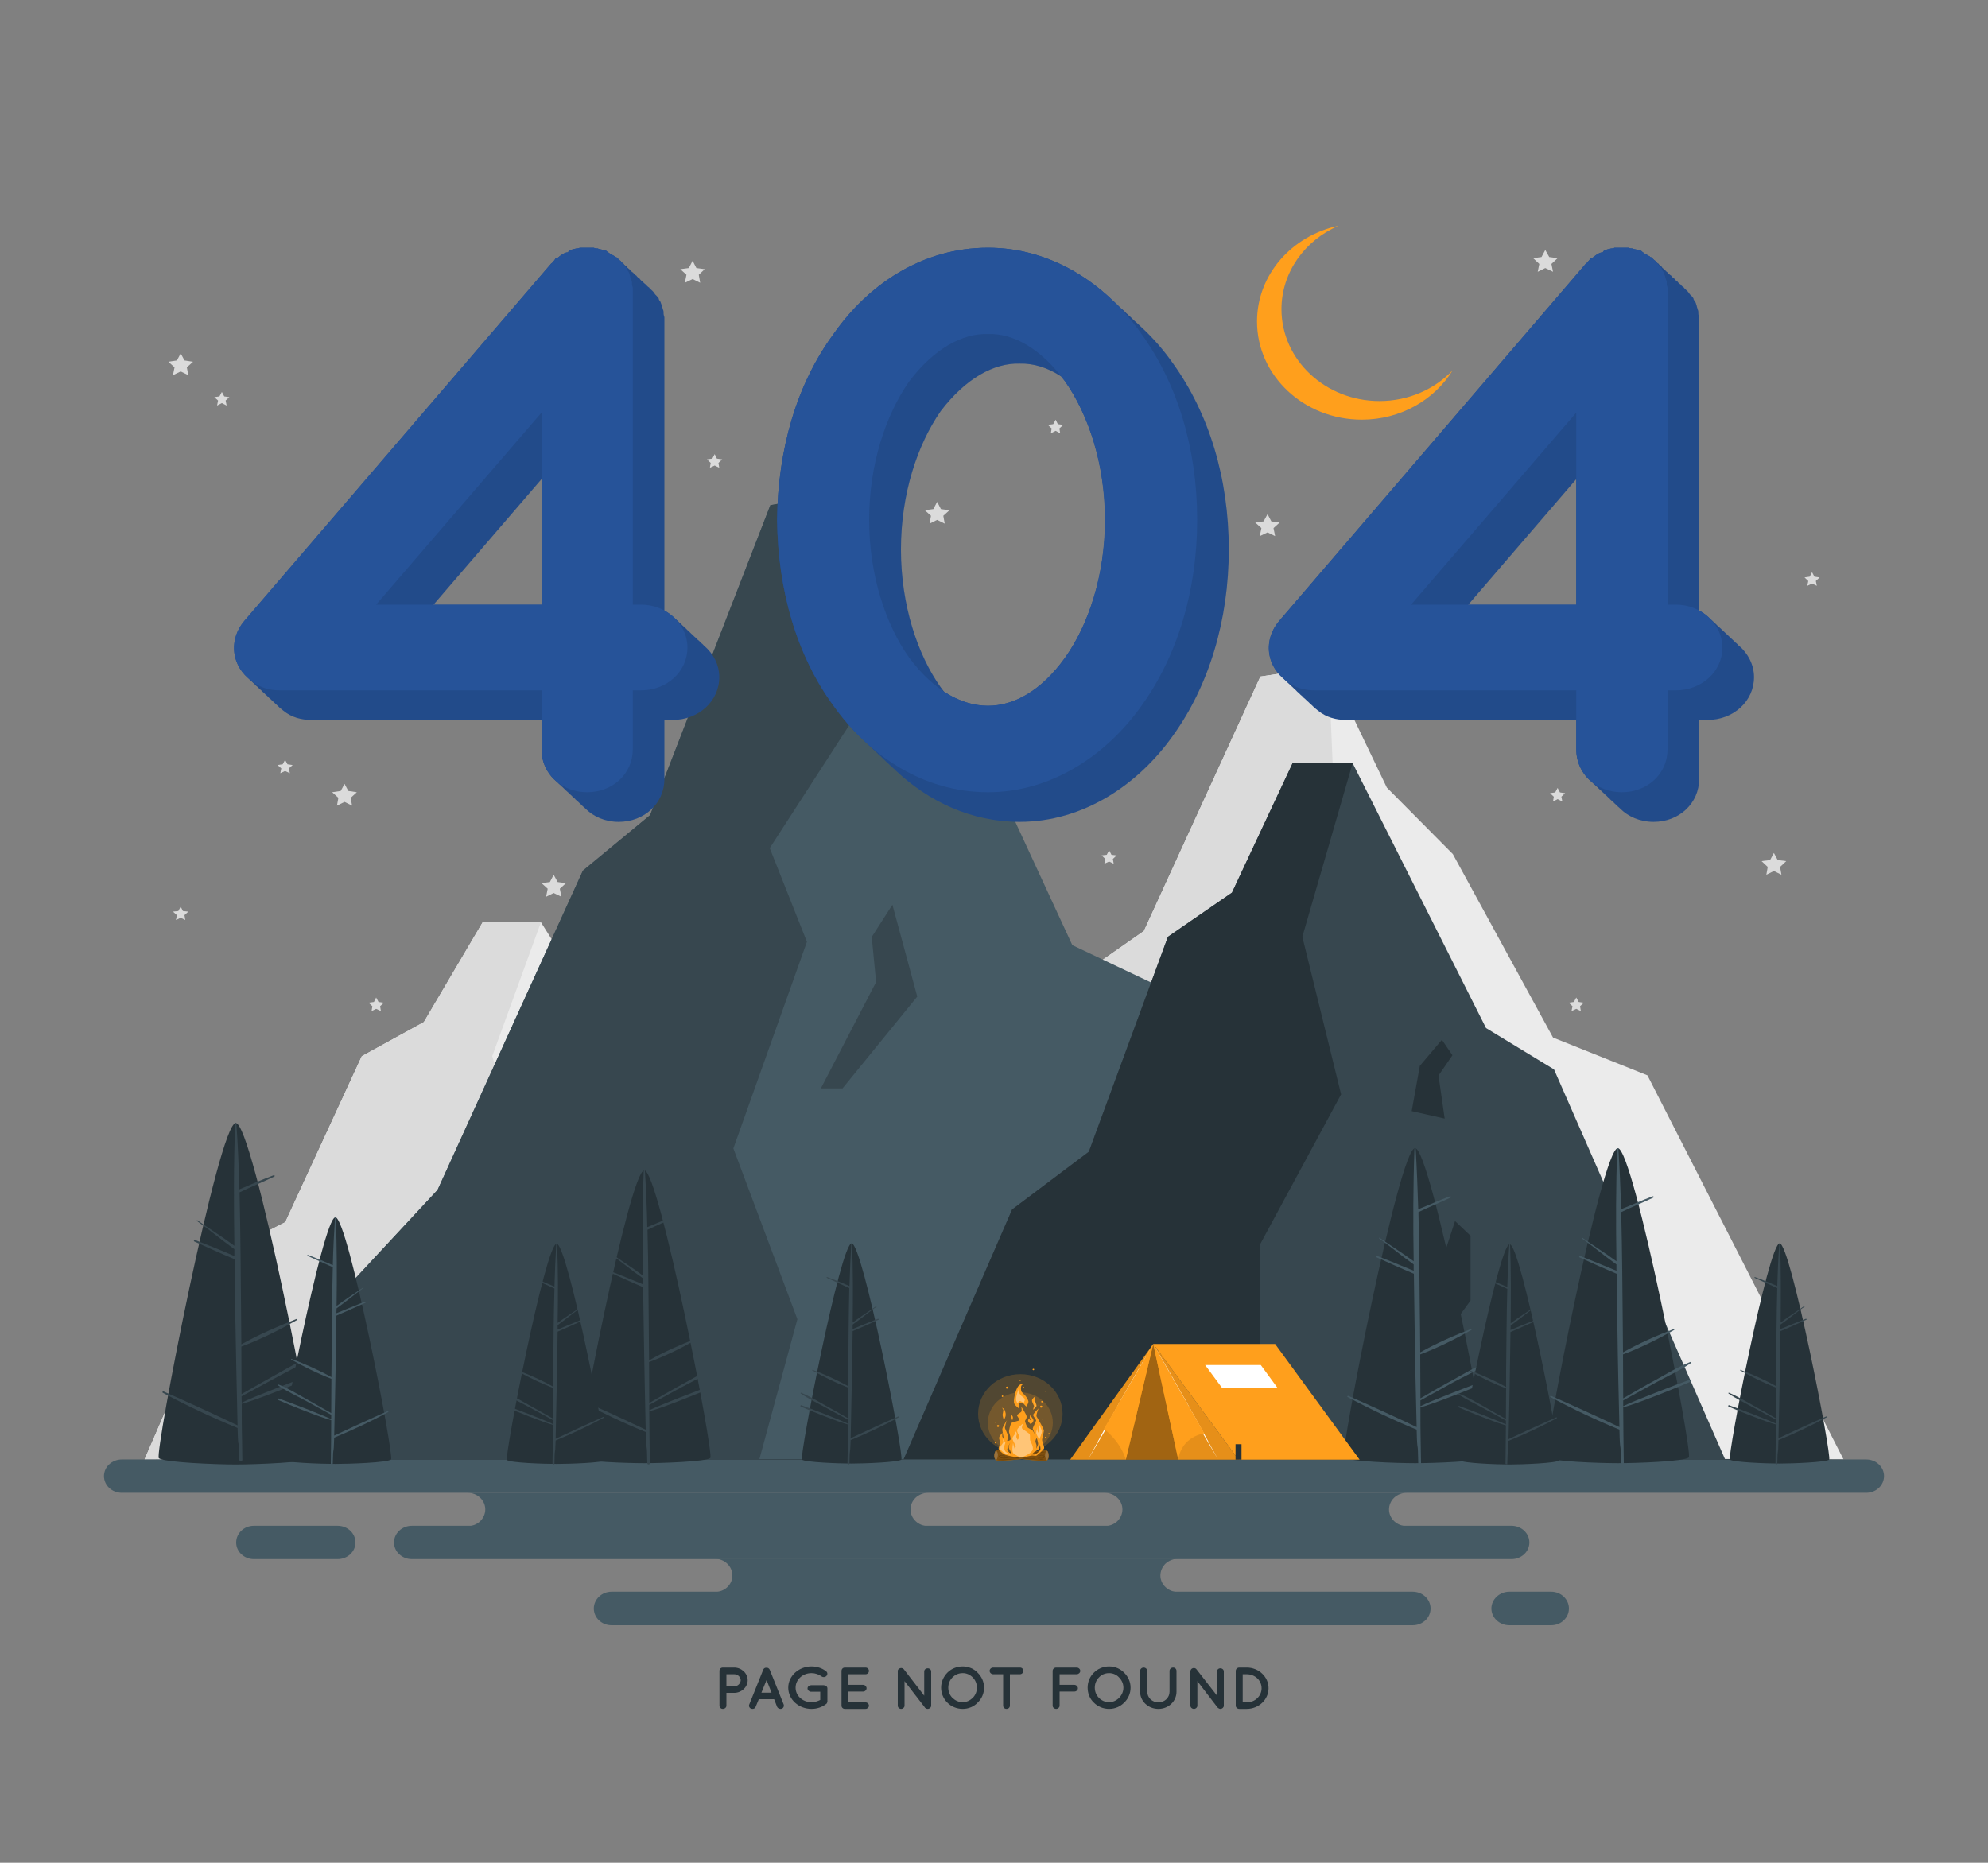 <svg width="731" height="685" viewBox="0 0 731 685" fill="none" xmlns="http://www.w3.org/2000/svg">
<rect x="0" y="0" width="731" height="685" fill="#808080" stroke="none"/>
<path d="M314.403 536.697H53.144L86.989 458.607L104.898 449.428L133.042 388.395L155.849 375.859L177.487 339.143H198.905L246.42 414.356L270.616 426.001L314.403 536.697Z" fill="#EBEBEB"/>
<path d="M53.144 536.697H165.864V475.801L194.738 433.125L180.995 388.395L198.905 339.143H177.487L155.849 375.859L133.042 388.395L104.898 449.428L86.989 458.607L53.144 536.697Z" fill="#DBDBDB"/>
<path d="M198.905 536.697L209.797 504.639L227.487 488.336L235.382 469.088L240.864 473.266V491.624L227.487 506.283V536.766L198.905 536.697Z" fill="#DBDBDB"/>
<path d="M219.885 437.92L222.809 425.042L230.704 417.644L234.359 422.028L229.461 427.782L231.654 440.044L219.885 437.92Z" fill="#DBDBDB"/>
<path d="M295.616 536.629H677.856L605.78 395.45L571.057 381.545L534.215 314.072L509.945 289.618L488.527 244.956L463.454 248.792L420.617 342.363L396.714 359.077L357.824 455.388L319.593 490.254L295.616 536.629Z" fill="#EBEBEB"/>
<path d="M488.527 244.956L491.451 315.305L463.235 352.295L476.466 380.517L450.296 442.852L473.103 494.433L459.58 536.629H295.616L319.593 490.254L357.824 455.388L396.714 359.077L420.617 342.363L463.454 248.792L488.527 244.956Z" fill="#DBDBDB"/>
<path d="M481.51 424.768L501.174 392.71L499.639 379.079L506.949 369.352L515.867 397.026L489.185 424.768H481.51Z" fill="#DBDBDB"/>
<path d="M466.085 189.06L467.474 191.731L470.545 192.142L468.278 194.197L468.863 197.143L466.085 195.773L463.235 197.143L463.819 194.197L461.553 192.142L464.623 191.731L466.085 189.06Z" fill="#DBDBDB"/>
<path d="M203.583 321.676L205.045 324.348L208.115 324.759L205.849 326.814L206.434 329.759L203.583 328.389L200.805 329.759L201.39 326.814L199.124 324.759L202.194 324.348L203.583 321.676Z" fill="#DBDBDB"/>
<path d="M568.206 91.927L569.668 94.53L572.738 94.941L570.472 97.064L571.057 99.942L568.206 98.572L565.428 99.942L566.013 97.064L563.747 94.941L566.817 94.53L568.206 91.927Z" fill="#DBDBDB"/>
<path d="M254.68 95.9L256.069 98.572L259.139 98.983L256.946 101.038L257.458 103.983L254.68 102.613L251.829 103.983L252.414 101.038L250.148 98.983L253.291 98.572L254.68 95.9Z" fill="#DBDBDB"/>
<path d="M652.271 313.661L653.66 316.265L656.803 316.675L654.537 318.799L655.049 321.676L652.271 320.306L649.493 321.676L650.005 318.799L647.739 316.675L650.882 316.265L652.271 313.661Z" fill="#DBDBDB"/>
<path d="M344.593 184.539L345.982 187.21L349.125 187.621L346.859 189.676L347.371 192.553L344.593 191.183L341.815 192.553L342.327 189.676L340.061 187.621L343.204 187.21L344.593 184.539Z" fill="#DBDBDB"/>
<path d="M66.448 129.944L67.837 132.547L70.98 133.027L68.714 135.082L69.225 137.959L66.448 136.589L63.597 137.959L64.182 135.082L61.916 133.027L65.059 132.547L66.448 129.944Z" fill="#DBDBDB"/>
<path d="M126.682 288.248L128.071 290.851L131.214 291.33L128.948 293.385L129.46 296.262L126.682 294.892L123.904 296.262L124.416 293.385L122.15 291.33L125.293 290.851L126.682 288.248Z" fill="#DBDBDB"/>
<path d="M66.448 333.39L67.252 335.034L69.225 335.239L67.837 336.541L68.129 338.322L66.448 337.5L64.693 338.322L65.059 336.541L63.597 335.239L65.57 335.034L66.448 333.39Z" fill="#DBDBDB"/>
<path d="M262.794 167.003L263.598 168.647L265.572 168.921L264.183 170.222L264.476 172.003L262.794 171.181L261.04 172.003L261.332 170.222L259.943 168.921L261.917 168.647L262.794 167.003Z" fill="#DBDBDB"/>
<path d="M407.825 312.703L408.702 314.347L410.603 314.552L409.214 315.854L409.506 317.635L407.825 316.813L406.07 317.635L406.436 315.854L405.047 314.552L406.948 314.347L407.825 312.703Z" fill="#DBDBDB"/>
<path d="M81.58 144.124L82.457 145.768L84.357 146.042L82.969 147.275L83.334 149.125L81.58 148.234L79.825 149.125L80.191 147.275L78.802 146.042L80.702 145.768L81.58 144.124Z" fill="#DBDBDB"/>
<path d="M572.738 289.755L573.615 291.399L575.516 291.673L574.127 292.975L574.493 294.755L572.738 293.865L571.057 294.755L571.349 292.975L569.96 291.673L571.861 291.399L572.738 289.755Z" fill="#DBDBDB"/>
<path d="M138.305 366.818L139.182 368.462L141.156 368.735L139.767 370.037L140.06 371.818L138.305 370.996L136.624 371.818L136.916 370.037L135.527 368.735L137.501 368.462L138.305 366.818Z" fill="#DBDBDB"/>
<path d="M104.825 279.411L105.702 281.055L107.603 281.33L106.214 282.563L106.58 284.344L104.825 283.521L103.071 284.344L103.436 282.563L102.047 281.33L103.948 281.055L104.825 279.411Z" fill="#DBDBDB"/>
<path d="M388.161 154.33L388.965 155.974L390.939 156.248L389.55 157.55L389.842 159.331L388.161 158.44L386.407 159.331L386.699 157.55L385.31 156.248L387.284 155.974L388.161 154.33Z" fill="#DBDBDB"/>
<path d="M579.61 366.818L580.487 368.462L582.388 368.735L580.999 370.037L581.291 371.818L579.61 370.996L577.855 371.818L578.221 370.037L576.832 368.735L578.733 368.462L579.61 366.818Z" fill="#DBDBDB"/>
<path d="M666.306 210.432L667.183 212.076L669.084 212.35L667.695 213.651L668.061 215.432L666.306 214.61L664.552 215.432L664.917 213.651L663.528 212.35L665.429 212.076L666.306 210.432Z" fill="#DBDBDB"/>
<path d="M590.063 207.966L590.94 209.61L592.914 209.884L591.452 211.185L591.817 212.966L590.063 212.076L588.382 212.966L588.674 211.185L587.285 209.884L589.259 209.61L590.063 207.966Z" fill="#DBDBDB"/>
<path d="M534.141 136.178C527.489 147.001 515.062 154.33 500.735 154.33C479.463 154.33 462.211 138.164 462.211 118.231C462.211 101.037 475.003 86.653 492.182 83.022C479.828 88.365 471.202 100.078 471.202 113.71C471.202 132.342 487.357 147.48 507.241 147.48C517.986 147.48 527.562 143.096 534.141 136.178Z" fill="#FF9F1C"/>
<path d="M52.852 536.698C253.146 535.807 477.855 535.807 678.149 536.698C477.855 537.52 253.146 537.52 52.852 536.698Z" fill="#263238"/>
<path d="M686.19 548.959H44.81C41.155 548.959 38.231 546.219 38.231 542.794C38.231 539.438 41.155 536.698 44.81 536.698H686.19C689.845 536.698 692.769 539.438 692.769 542.794C692.769 546.219 689.845 548.959 686.19 548.959Z" fill="#455A64"/>
<path d="M555.779 573.345H151.463C147.808 573.345 144.884 570.605 144.884 567.248C144.884 563.823 147.808 561.083 151.463 561.083H555.779C559.434 561.083 562.358 563.823 562.358 567.248C562.358 570.605 559.434 573.345 555.779 573.345Z" fill="#455A64"/>
<path d="M519.448 597.663H224.856C221.274 597.663 218.35 594.923 218.35 591.498C218.35 588.141 221.274 585.333 224.856 585.333H519.448C523.103 585.333 526.027 588.141 526.027 591.498C526.027 594.923 523.103 597.663 519.448 597.663Z" fill="#455A64"/>
<path d="M124.124 573.345H93.349C89.767 573.345 86.843 570.605 86.843 567.248C86.843 563.823 89.767 561.083 93.349 561.083H124.124C127.779 561.083 130.703 563.823 130.703 567.248C130.703 570.605 127.779 573.345 124.124 573.345Z" fill="#455A64"/>
<path d="M570.4 597.663H554.975C551.394 597.663 548.396 594.923 548.396 591.498C548.396 588.141 551.394 585.333 554.975 585.333H570.4C573.981 585.333 576.905 588.141 576.905 591.498C576.905 594.923 573.981 597.663 570.4 597.663Z" fill="#455A64"/>
<path d="M341.377 561.22H171.931C173.759 561.22 175.367 560.535 176.536 559.439C177.706 558.275 178.437 556.768 178.437 555.055C178.437 551.699 175.513 548.959 171.931 548.959H341.377C339.549 548.959 337.868 549.644 336.699 550.74C335.529 551.836 334.798 553.411 334.798 555.055C334.798 558.48 337.722 561.22 341.377 561.22Z" fill="#455A64"/>
<path d="M517.329 561.22H406.144C407.971 561.22 409.652 560.535 410.822 559.439C411.992 558.275 412.723 556.768 412.723 555.055C412.723 551.699 409.799 548.959 406.144 548.959H517.329C515.501 548.959 513.82 549.644 512.65 550.74C511.481 551.836 510.75 553.411 510.75 555.055C510.75 558.48 513.674 561.22 517.329 561.22Z" fill="#455A64"/>
<path d="M433.264 585.47H262.722C264.549 585.47 266.23 584.784 267.4 583.688C268.57 582.592 269.301 581.086 269.301 579.373C269.301 575.948 266.377 573.208 262.795 573.208H433.264C431.436 573.208 429.828 573.893 428.586 574.989C427.416 576.154 426.685 577.661 426.685 579.373C426.685 582.73 429.609 585.47 433.264 585.47Z" fill="#455A64"/>
<path d="M96.711 536.561H504.609L430.121 364.557L394.302 347.569L356.29 265.369L331.216 235.572L309.14 181.114L283.263 185.772L239.037 299.756L214.329 320.169L160.893 437.578L121.419 480.048L96.711 536.561Z" fill="#455A64"/>
<path d="M309.14 181.114L312.137 266.876L283.043 311.881L296.713 346.336L269.666 422.303L293.204 485.117L279.242 536.561H96.711L121.419 480.048L160.893 437.578L214.329 320.169L239.037 299.756L283.263 185.772L309.14 181.114Z" fill="#37474F"/>
<path d="M301.83 400.246L322.152 361.132L320.544 344.555L328.146 332.705L337.284 366.475L309.798 400.246H301.83Z" fill="#37474F"/>
<path d="M634.289 536.561H332.312L372.152 444.771L400.369 423.536L429.462 344.487L453.001 328.252L475.296 280.645H497.372L546.422 378.052L571.423 393.259L634.289 536.561Z" fill="#37474F"/>
<path d="M332.312 536.561H463.308V457.649L493.132 402.438L478.878 344.487L497.372 280.645H475.296L453.001 328.252L429.462 344.487L400.369 423.536L372.152 444.771L332.312 536.561Z" fill="#263238"/>
<path d="M497.372 536.561L508.703 495.05L526.904 473.952L535.019 449.018L540.72 454.429V478.267L526.904 497.242V536.766L497.372 536.561Z" fill="#263238"/>
<path d="M519.083 408.603L522.08 391.957L530.194 382.367L534.069 388.053L528.952 395.519L531.218 411.343L519.083 408.603Z" fill="#263238"/>
<path d="M115.059 536.218C113.378 537.794 93.861 538.547 86.697 538.547C79.606 538.547 60.088 537.794 58.407 536.218C56.726 534.643 80.41 412.987 86.697 412.987C93.056 412.987 116.741 534.643 115.059 536.218Z" fill="#263238"/>
<path d="M115.425 505.256C110.601 506.969 92.691 513.819 88.89 515.805C88.89 515.029 88.865 514.252 88.817 513.476C93.154 511.101 97.491 508.75 101.829 506.421C106.434 503.886 111.478 501.626 115.791 498.612C116.01 498.475 115.864 498.064 115.571 498.201C110.82 500.05 106.361 502.79 101.902 505.256C97.516 507.654 93.203 510.188 88.817 512.654C88.817 506.854 88.792 501.032 88.744 495.187C95.761 492.584 102.706 489.09 109.139 485.46C109.358 485.323 109.212 484.98 108.992 485.049C102.194 487.72 95.103 490.803 88.744 494.365C88.744 491.351 88.719 488.337 88.671 485.323C88.524 469.705 88.451 454.087 88.086 438.469C92.326 436.414 96.638 434.701 100.878 432.646C101.171 432.509 100.951 432.098 100.659 432.167C96.419 433.742 92.252 435.592 88.013 437.373C87.793 429.29 87.501 421.275 86.916 413.192C86.916 412.918 86.478 412.918 86.478 413.192C85.893 428.125 85.966 443.127 86.185 458.128C81.799 454.84 77.048 451.895 72.588 448.744C72.442 448.607 72.296 448.881 72.442 449.018C77.121 452.306 81.507 456.005 86.185 459.361C86.185 460.183 86.185 461.028 86.185 461.896C81.434 459.841 76.609 457.923 71.784 456.005C71.419 455.868 71.053 456.347 71.492 456.553C76.39 458.745 81.287 461.005 86.258 463.06C86.331 470.458 86.478 477.856 86.551 485.323C86.77 498.269 87.062 511.216 87.355 524.162C78.339 519.869 69.275 515.714 60.161 511.695C59.869 511.558 59.504 511.969 59.869 512.175C68.787 516.97 77.998 521.285 87.355 525.121C87.647 535.876 87.866 526.08 88.013 536.835C88.013 537.52 89.109 537.52 89.109 536.835C88.963 523.135 88.89 529.985 88.89 516.216C93.641 515.12 111.478 507.928 115.791 506.01C116.229 505.804 115.864 505.051 115.425 505.256Z" fill="#37474F"/>
<path d="M261.186 536.15C259.797 537.52 242.984 538.068 236.917 538.068C230.85 538.068 214.037 537.52 212.648 536.15C211.186 534.78 231.508 430.385 236.917 430.385C242.326 430.385 262.648 534.78 261.186 536.15Z" fill="#263238"/>
<path d="M261.552 509.572C257.385 511.01 242.034 516.901 238.744 518.614C238.744 517.929 238.744 517.266 238.744 516.627C242.448 514.572 246.152 512.54 249.856 510.531C253.876 508.339 258.116 506.421 261.844 503.886C262.063 503.749 261.917 503.407 261.698 503.475C257.604 505.119 253.803 507.448 249.929 509.572C246.201 511.627 242.472 513.75 238.744 515.942C238.744 510.919 238.72 505.895 238.671 500.872C244.665 498.68 250.66 495.666 256.142 492.584C256.361 492.447 256.215 492.104 255.996 492.241C250.148 494.502 244.081 497.173 238.671 500.256C238.671 497.653 238.647 495.05 238.598 492.447C238.452 479.021 238.452 465.595 238.086 452.237C241.668 450.525 245.47 448.949 249.051 447.237C249.344 447.168 249.125 446.757 248.905 446.826C245.177 448.196 241.668 449.771 238.013 451.278C237.867 444.36 237.575 437.441 237.136 430.523C237.063 430.317 236.771 430.317 236.698 430.523C236.186 443.401 236.259 456.21 236.405 469.088C232.677 466.28 228.657 463.745 224.782 461.005C224.636 460.937 224.49 461.142 224.636 461.279C228.657 464.156 232.458 467.307 236.478 470.116C236.478 470.846 236.478 471.577 236.478 472.308C232.385 470.595 228.218 468.951 224.124 467.307C223.759 467.17 223.466 467.581 223.832 467.718C228.072 469.636 232.238 471.554 236.478 473.335C236.576 479.683 236.673 486.053 236.771 492.447C236.917 503.544 237.209 514.641 237.429 525.738C229.729 522.084 221.98 518.522 214.183 515.052C213.817 514.983 213.598 515.326 213.89 515.531C221.493 519.573 229.388 523.34 237.502 526.628C237.721 535.807 237.867 528.889 238.013 538.068C238.013 538.684 238.964 538.684 238.964 538.068C238.817 526.354 238.817 530.738 238.744 518.956C242.838 518.066 258.189 511.901 261.844 510.188C262.209 509.983 261.917 509.366 261.552 509.572Z" fill="#37474F"/>
<path d="M102.852 536.698C104.095 537.862 118.203 538.342 123.32 538.342C128.437 538.342 142.545 537.862 143.788 536.698C145.031 535.533 127.925 447.648 123.32 447.648C118.715 447.648 101.682 535.533 102.852 536.698Z" fill="#263238"/>
<path d="M102.56 514.298C106.068 515.531 119.007 520.463 121.785 521.902C121.785 521.354 121.785 520.806 121.785 520.258C118.666 518.522 115.547 516.81 112.428 515.12C109.065 513.271 105.484 511.695 102.34 509.503C102.194 509.435 102.267 509.092 102.486 509.161C105.922 510.531 109.139 512.517 112.355 514.298C115.498 516.079 118.642 517.86 121.785 519.641C121.785 515.44 121.809 511.238 121.858 507.037C116.814 505.119 111.77 502.585 107.092 499.982C106.946 499.913 107.092 499.639 107.238 499.708C112.136 501.626 117.253 503.818 121.858 506.421C121.858 504.229 121.882 502.037 121.931 499.845C122.004 488.611 122.077 477.308 122.37 466.006C119.299 464.567 116.156 463.266 113.086 461.827C112.867 461.759 113.013 461.416 113.232 461.485C116.375 462.649 119.299 463.951 122.37 465.252C122.516 459.43 122.808 453.607 123.174 447.785C123.174 447.579 123.466 447.579 123.466 447.785C123.905 458.608 123.905 469.431 123.759 480.254C126.902 477.856 130.264 475.733 133.554 473.472C133.627 473.335 133.773 473.541 133.627 473.609C130.264 476.075 127.121 478.747 123.759 481.144C123.71 481.738 123.685 482.331 123.685 482.925C127.121 481.487 130.63 480.117 134.139 478.678C134.358 478.61 134.65 478.952 134.358 479.089C130.776 480.665 127.267 482.309 123.685 483.816C123.588 489.159 123.515 494.502 123.466 499.845C123.32 509.229 123.101 518.614 122.881 527.93C129.363 524.87 135.893 521.879 142.472 518.956C142.765 518.819 142.984 519.162 142.691 519.299C136.332 522.792 129.607 525.875 122.881 528.683C122.662 536.424 122.516 530.396 122.37 538.136C122.37 538.616 121.639 538.616 121.639 538.136C121.712 528.272 121.785 532.177 121.785 522.244C118.349 521.422 105.41 516.285 102.34 514.846C102.048 514.709 102.267 514.161 102.56 514.298Z" fill="#455A64"/>
<path d="M620.985 535.944C619.45 537.451 601.467 538.068 594.888 538.068C588.309 538.068 570.326 537.451 568.718 535.944C567.183 534.506 589.04 422.234 594.888 422.234C600.736 422.234 622.593 534.506 620.985 535.944Z" fill="#263238"/>
<path d="M621.35 507.38C616.891 508.955 600.443 515.257 596.862 517.107C596.862 516.376 596.862 515.668 596.862 514.983C600.858 512.791 604.854 510.599 608.85 508.407C613.09 506.078 617.695 504.023 621.716 501.283C621.862 501.146 621.789 500.735 621.496 500.872C617.11 502.585 613.017 505.119 608.923 507.38C604.829 509.572 600.882 511.901 596.862 514.23C596.862 508.841 596.837 503.452 596.788 498.064C603.221 495.666 609.654 492.447 615.575 489.09C615.794 489.022 615.648 488.611 615.429 488.748C609.142 491.145 602.636 494.022 596.788 497.31C596.74 494.524 596.715 491.739 596.715 488.953C596.569 474.568 596.496 460.115 596.131 445.73C600.005 443.88 604.098 442.236 607.973 440.387C608.192 440.25 608.046 439.839 607.753 439.907C603.806 441.346 600.005 443.127 596.057 444.702C595.911 437.236 595.546 429.838 595.107 422.44C595.107 422.166 594.669 422.166 594.669 422.44C594.157 436.208 594.157 450.045 594.376 463.814C590.283 460.8 585.97 458.128 581.876 455.183C581.73 455.046 581.584 455.32 581.73 455.457C586.043 458.539 590.063 461.896 594.376 464.978C594.376 465.754 594.376 466.531 594.376 467.307C589.99 465.458 585.531 463.677 581.145 461.896C580.78 461.759 580.487 462.238 580.78 462.375C585.312 464.43 589.844 466.485 594.449 468.403C594.522 475.253 594.669 482.103 594.742 488.953C594.888 500.872 595.18 512.86 595.473 524.779C587.188 520.851 578.83 517.038 570.399 513.339C570.107 513.202 569.815 513.613 570.107 513.75C578.294 518.134 586.847 522.176 595.473 525.738C595.692 535.602 595.911 528.135 596.057 538.068C596.057 538.684 597.081 538.684 597.081 538.068C596.935 525.395 596.935 530.19 596.862 517.518C601.248 516.49 617.768 509.846 621.716 508.065C622.081 507.859 621.789 507.174 621.35 507.38Z" fill="#455A64"/>
<path d="M546.423 535.944C544.888 537.451 526.905 538.068 520.326 538.068C513.747 538.068 495.764 537.451 494.156 535.944C492.621 534.506 514.478 422.234 520.326 422.234C526.174 422.234 547.958 534.506 546.423 535.944Z" fill="#263238"/>
<path d="M546.788 507.38C542.329 508.955 525.882 515.257 522.3 517.107C522.3 516.376 522.3 515.668 522.3 514.983C526.247 512.791 530.219 510.599 534.215 508.407C538.528 506.078 543.133 504.023 547.154 501.283C547.3 501.146 547.227 500.735 546.934 500.872C542.548 502.585 538.455 505.119 534.361 507.38C530.268 509.572 526.247 511.901 522.3 514.23C522.251 508.841 522.227 503.452 522.227 498.064C528.659 495.666 535.092 492.447 541.013 489.09C541.233 489.022 541.086 488.611 540.867 488.748C534.581 491.145 528.075 494.022 522.227 497.31C522.178 494.524 522.154 491.739 522.154 488.953C521.934 474.568 521.934 460.115 521.569 445.73C525.443 443.88 529.464 442.236 533.411 440.387C533.63 440.25 533.484 439.839 533.192 439.907C529.244 441.346 525.443 443.127 521.496 444.702C521.276 437.236 520.984 429.838 520.545 422.44C520.472 422.166 520.107 422.166 520.107 422.44C519.595 436.208 519.595 450.045 519.814 463.814C515.721 460.8 511.408 458.128 507.314 455.183C507.168 455.046 506.949 455.32 507.168 455.457C511.481 458.539 515.501 461.896 519.814 464.978C519.814 465.754 519.814 466.531 519.814 467.307C515.428 465.458 510.969 463.677 506.51 461.896C506.218 461.759 505.852 462.238 506.218 462.375C510.75 464.43 515.282 466.485 519.887 468.403C519.961 475.253 520.107 482.103 520.18 488.953C520.326 500.872 520.618 512.86 520.911 524.779C512.626 520.851 504.268 517.038 495.838 513.339C495.472 513.202 495.253 513.613 495.545 513.75C503.732 518.134 512.285 522.176 520.911 525.738C521.13 535.602 521.349 528.135 521.496 538.068C521.496 538.684 522.519 538.684 522.519 538.068C522.373 525.395 522.3 530.19 522.3 517.518C526.686 516.49 543.206 509.846 547.154 508.065C547.519 507.859 547.227 507.174 546.788 507.38Z" fill="#455A64"/>
<path d="M536.846 537.04C537.943 538.068 550.516 538.547 555.121 538.547C559.653 538.547 572.3 538.068 573.396 537.04C574.42 536.013 559.215 457.58 555.121 457.58C551.028 457.58 535.75 536.013 536.846 537.04Z" fill="#263238"/>
<path d="M536.554 517.038C539.697 518.134 551.247 522.587 553.732 523.82C553.732 523.363 553.732 522.883 553.732 522.381C550.955 520.828 548.152 519.299 545.326 517.792C542.402 516.148 539.185 514.709 536.335 512.791C536.188 512.723 536.335 512.449 536.481 512.517C539.551 513.682 542.402 515.463 545.326 517.038C548.152 518.636 550.955 520.235 553.732 521.833C553.732 518.088 553.757 514.321 553.805 510.531C549.273 508.887 544.741 506.626 540.647 504.297C540.501 504.229 540.574 503.955 540.721 504.023C545.107 505.736 549.712 507.722 553.805 510.051C553.805 508.087 553.805 506.124 553.805 504.16C553.952 494.091 553.952 484.021 554.244 473.952C551.466 472.65 548.689 471.554 545.984 470.253C545.765 470.184 545.911 469.842 546.057 469.91C548.835 470.938 551.539 472.171 554.244 473.267C554.39 468.061 554.61 462.855 554.975 457.717C554.975 457.512 555.267 457.512 555.267 457.717C555.633 467.307 555.56 476.966 555.487 486.624C558.265 484.501 561.335 482.651 564.186 480.596C564.332 480.528 564.405 480.665 564.332 480.802C561.262 482.925 558.484 485.323 555.487 487.446C555.438 487.994 555.414 488.542 555.414 489.09C558.484 487.789 561.627 486.556 564.697 485.323C564.99 485.186 565.209 485.528 564.917 485.665C561.773 487.035 558.63 488.474 555.414 489.844C555.316 494.639 555.243 499.411 555.194 504.16C555.048 512.517 554.902 520.874 554.683 529.231C560.482 526.491 566.33 523.82 572.227 521.217C572.446 521.148 572.665 521.422 572.373 521.559C566.671 524.642 560.75 527.382 554.683 529.848C554.536 536.835 554.39 531.286 554.244 538.205C554.244 538.616 553.586 538.616 553.586 538.205C553.659 529.368 553.659 532.999 553.732 524.162C550.662 523.409 539.112 518.819 536.335 517.518C536.115 517.381 536.261 516.97 536.554 517.038Z" fill="#37474F"/>
<path d="M186.405 536.903C187.502 537.93 200.148 538.342 204.68 538.342C209.286 538.342 221.859 537.93 222.955 536.903C224.052 535.875 208.774 457.375 204.68 457.375C200.587 457.375 185.382 535.875 186.405 536.903Z" fill="#263238"/>
<path d="M186.186 516.901C189.329 517.997 200.806 522.381 203.291 523.683C203.291 523.18 203.316 522.701 203.365 522.244C200.538 520.691 197.736 519.162 194.958 517.655C191.961 516.011 188.744 514.572 185.967 512.654C185.82 512.517 185.894 512.243 186.113 512.38C189.183 513.545 192.034 515.326 194.885 516.901C197.711 518.454 200.538 520.052 203.365 521.696C203.365 517.951 203.365 514.184 203.365 510.394C198.905 508.681 194.373 506.489 190.207 504.16C190.06 504.092 190.206 503.818 190.353 503.886C194.739 505.599 199.271 507.585 203.365 509.914C203.413 507.95 203.438 505.987 203.438 504.023C203.511 493.954 203.584 483.884 203.876 473.815C201.098 472.513 198.321 471.349 195.543 470.047C195.397 469.979 195.47 469.705 195.689 469.773C198.467 470.801 201.171 471.965 203.876 473.13C204.022 467.924 204.242 462.718 204.534 457.512C204.534 457.375 204.827 457.375 204.827 457.512C205.265 467.17 205.192 476.829 205.046 486.487C207.897 484.364 210.894 482.514 213.818 480.459C213.891 480.391 214.037 480.528 213.891 480.596C210.894 482.788 208.043 485.117 205.046 487.309C205.046 487.857 205.046 488.405 205.046 488.953C208.116 487.583 211.186 486.419 214.33 485.117C214.549 485.049 214.768 485.391 214.549 485.46C211.405 486.898 208.189 488.337 205.046 489.707C204.948 494.456 204.875 499.228 204.827 504.023C204.68 512.38 204.461 520.737 204.315 529.094C210.114 526.354 215.938 523.683 221.786 521.08C222.005 520.943 222.224 521.285 222.005 521.354C216.303 524.436 210.309 527.245 204.315 529.711C204.095 536.629 203.949 531.286 203.876 538.205C203.876 538.616 203.145 538.616 203.145 538.205C203.291 529.368 203.291 532.862 203.291 523.957C200.294 523.272 188.744 518.614 185.967 517.381C185.674 517.244 185.894 516.764 186.186 516.901Z" fill="#37474F"/>
<path d="M294.885 536.766C295.982 537.725 308.628 538.205 313.16 538.205C317.766 538.205 330.339 537.725 331.435 536.766C332.532 535.739 317.254 457.238 313.16 457.238C309.067 457.238 293.862 535.739 294.885 536.766Z" fill="#263238"/>
<path d="M294.666 516.764C297.809 517.86 309.286 522.244 311.771 523.546C311.771 523.043 311.771 522.541 311.771 522.039C308.994 520.532 306.216 519.025 303.438 517.518C300.441 515.874 297.224 514.367 294.447 512.449C294.3 512.38 294.374 512.106 294.593 512.175C297.663 513.408 300.514 515.189 303.365 516.764C306.191 518.317 309.018 519.915 311.844 521.559C311.844 517.769 311.844 514.001 311.844 510.257C307.385 508.544 302.853 506.284 298.686 503.955C298.54 503.886 298.686 503.681 298.833 503.749C303.219 505.393 307.751 507.448 311.844 509.709C311.893 507.791 311.918 505.85 311.918 503.886C311.991 493.817 312.064 483.747 312.283 473.678C309.578 472.376 306.801 471.212 304.023 469.91C303.877 469.842 303.95 469.568 304.169 469.636C306.947 470.595 309.651 471.828 312.356 472.924C312.502 467.787 312.722 462.581 313.014 457.375C313.014 457.238 313.306 457.169 313.306 457.375C313.672 467.033 313.672 476.692 313.526 486.35C316.377 484.227 319.374 482.309 322.298 480.254C322.371 480.185 322.517 480.391 322.371 480.459C319.374 482.583 316.523 484.98 313.526 487.104C313.526 487.652 313.526 488.2 313.526 488.748C316.596 487.446 319.666 486.213 322.809 484.98C323.029 484.912 323.248 485.186 323.029 485.323C319.885 486.761 316.669 488.2 313.526 489.501C313.428 494.296 313.355 499.091 313.306 503.886C313.16 512.243 312.941 520.6 312.795 528.889C318.594 526.149 324.418 523.477 330.266 520.874C330.485 520.806 330.704 521.08 330.485 521.217C324.783 524.299 318.789 527.108 312.795 529.574C312.575 536.492 312.429 531.286 312.356 538.205C312.356 538.616 311.625 538.616 311.625 538.205C311.771 529.368 311.771 532.656 311.771 523.82C308.774 523.135 297.224 518.477 294.447 517.244C294.154 517.107 294.374 516.627 294.666 516.764Z" fill="#37474F"/>
<path d="M636.116 536.766C637.213 537.725 649.786 538.205 654.391 538.205C658.923 538.205 671.57 537.725 672.593 536.766C673.69 535.739 658.412 457.238 654.391 457.238C650.298 457.238 635.02 535.739 636.116 536.766Z" fill="#263238"/>
<path d="M635.824 516.764C638.967 517.86 650.517 522.244 653.002 523.546C653.002 523.043 653.002 522.541 653.002 522.039C650.224 520.532 647.422 519.025 644.596 517.518C641.599 515.874 638.382 514.367 635.604 512.449C635.458 512.38 635.531 512.106 635.751 512.175C638.821 513.408 641.672 515.189 644.523 516.764C647.398 518.317 650.224 519.915 653.002 521.559C653.002 517.769 653.027 514.001 653.075 510.257C648.543 508.544 644.011 506.284 639.917 503.955C639.771 503.886 639.844 503.681 639.99 503.749C644.376 505.393 648.982 507.448 653.075 509.709C653.075 507.791 653.075 505.85 653.075 503.886C653.222 493.817 653.221 483.747 653.514 473.678C650.736 472.376 647.958 471.212 645.18 469.91C645.034 469.842 645.18 469.568 645.327 469.636C648.104 470.595 650.809 471.828 653.514 472.924C653.66 467.787 653.879 462.581 654.245 457.375C654.245 457.238 654.464 457.169 654.537 457.375C654.903 467.033 654.83 476.692 654.757 486.35C657.534 484.227 660.605 482.309 663.455 480.254C663.602 480.185 663.675 480.391 663.602 480.459C660.531 482.583 657.754 484.98 654.683 487.104C654.683 487.652 654.683 488.2 654.683 488.748C657.754 487.446 660.897 486.213 663.967 484.98C664.26 484.912 664.479 485.186 664.186 485.323C661.043 486.761 657.9 488.2 654.683 489.501C654.586 494.296 654.513 499.091 654.464 503.886C654.318 512.243 654.172 520.6 653.952 528.889C659.752 526.149 665.6 523.477 671.496 520.874C671.716 520.806 671.862 521.08 671.643 521.217C665.941 524.299 660.02 527.108 653.952 529.574C653.806 536.492 653.66 531.286 653.514 538.205C653.514 538.616 652.856 538.616 652.856 538.205C652.929 529.368 652.929 532.656 653.002 523.82C649.932 523.135 638.382 518.477 635.604 517.244C635.312 517.107 635.531 516.627 635.824 516.764Z" fill="#37474F"/>
<path d="M500.369 531.081H498.176V536.766H500.369V531.081Z" fill="#263238"/>
<path d="M395.617 531.081H393.497V536.766H395.617V531.081Z" fill="#263238"/>
<path d="M393.497 536.766L424.053 494.228L455.413 536.766H393.497Z" fill="#FF9F1C"/>
<path opacity="0.1" d="M393.497 536.766L424.053 494.228L455.413 536.766H393.497Z" fill="black"/>
<path d="M424.053 494.228H468.863L499.931 536.766H455.413L424.053 494.228Z" fill="#FF9F1C"/>
<path d="M443.132 501.968H463.6L469.813 510.462H449.418L443.132 501.968Z" fill="white"/>
<path opacity="0.3" d="M413.965 536.766H433.263L424.053 494.228L413.965 536.766Z" fill="black"/>
<path d="M456.509 531.081H454.316V536.766H456.509V531.081Z" fill="#263238"/>
<path d="M424.053 494.228C416.67 508.065 408.044 523.272 400.076 536.766C407.459 522.929 416.012 507.722 424.053 494.228Z" fill="white"/>
<path d="M424.053 494.228C431.948 507.654 440.427 522.792 447.81 536.561C439.842 523.066 431.363 507.996 424.053 494.228Z" fill="white"/>
<path d="M413.965 536.766C413.965 536.766 412.576 530.738 405.924 525.464L424.053 494.228L413.965 536.766Z" fill="#FF9F1C"/>
<path d="M433.263 536.766L424.053 494.228L442.839 527.108C442.839 527.108 434.506 528.067 433.263 536.766Z" fill="#FF9F1C"/>
<path fill-rule="evenodd" clip-rule="evenodd" d="M264.476 248.997C264.476 257.902 256.801 264.752 247.371 264.752H244.3V286.467C244.3 295.372 236.99 302.222 227.487 302.222C222.517 302.222 218.131 300.304 215.06 297.153C214.671 296.833 214.281 296.491 213.891 296.125V296.057C213.501 295.737 213.111 295.372 212.721 294.961C212.331 294.641 211.942 294.299 211.552 293.933V293.865C211.162 293.545 210.772 293.203 210.382 292.837C210.382 292.792 210.382 292.769 210.382 292.769C209.992 292.449 209.627 292.107 209.286 291.741L209.212 291.673C208.823 291.353 208.433 291.011 208.043 290.645C208.043 290.645 208.043 290.623 208.043 290.577C207.653 290.257 207.287 289.915 206.946 289.549L206.873 289.481C206.483 289.161 206.118 288.819 205.777 288.453C205.777 288.453 205.752 288.453 205.704 288.453C205.314 288.088 204.948 287.723 204.607 287.357H204.534C201.171 284.48 199.125 280.302 199.125 275.575V264.752H114.548C110.893 264.752 107.238 263.862 104.168 261.327C103.291 260.688 102.511 260.003 101.829 259.272C101.39 258.907 101 258.542 100.659 258.176C100.22 257.811 99.831 257.446 99.489 257.08C99.051 256.761 98.661 256.395 98.32 255.984C97.881 255.665 97.491 255.299 97.15 254.888C96.712 254.569 96.322 254.203 95.981 253.792C95.542 253.473 95.152 253.107 94.811 252.696C94.372 252.377 93.983 252.011 93.641 251.6C93.251 251.281 92.862 250.915 92.472 250.504C92.082 250.185 91.692 249.819 91.302 249.408C84.869 243.86 84.358 234.886 89.84 228.379L202.78 96.79C203.072 96.79 203.072 96.516 203.364 96.243C203.657 95.969 203.949 95.626 204.242 95.078C205.192 94.804 205.484 94.53 205.777 94.188C206.142 93.913 206.727 93.639 207.019 93.365C207.677 93.091 207.97 92.817 208.847 92.817C209.139 92.201 209.505 91.927 210.09 91.927C210.382 91.653 210.967 91.653 211.917 91.379C212.21 91.379 212.794 91.379 213.16 91.105C213.16 91.105 215.572 91.105 215.865 91.105C216.157 91.105 217.984 91.105 218.277 91.105C218.935 91.379 219.227 91.379 219.812 91.379C220.177 91.653 221.055 91.653 221.713 91.927C222.005 91.927 222.59 92.201 222.882 92.201C223.54 92.817 224.125 93.091 224.417 93.365C225.002 93.639 225.368 93.913 225.952 94.188C225.952 94.188 226.245 94.188 226.245 94.53C226.537 94.53 227.195 94.804 227.195 95.078L227.853 95.695C228.072 95.832 228.365 95.969 228.365 96.174V96.243C228.657 96.471 228.876 96.653 229.023 96.79C229.242 96.927 229.461 97.064 229.461 97.27L229.534 97.338C229.778 97.567 229.997 97.749 230.192 97.886C230.411 98.023 230.631 98.16 230.631 98.366L230.704 98.434C230.948 98.663 231.167 98.846 231.362 98.983C231.581 99.12 231.8 99.257 231.8 99.462H231.873C232.117 99.736 232.312 99.942 232.458 100.078C232.751 100.147 232.97 100.352 232.97 100.558H233.043C233.287 100.832 233.482 101.037 233.628 101.174C233.92 101.243 234.14 101.448 234.14 101.585L234.213 101.654C234.456 101.882 234.651 102.088 234.797 102.27C235.09 102.339 235.309 102.544 235.309 102.681L235.382 102.75C235.626 102.978 235.821 103.184 235.967 103.366C236.259 103.435 236.479 103.64 236.479 103.777L236.552 103.846C236.796 104.074 236.99 104.257 237.137 104.394C237.429 104.531 237.648 104.736 237.648 104.873L237.721 104.942C237.965 105.17 238.16 105.353 238.306 105.49C238.599 105.627 238.818 105.832 238.818 105.969L240.061 107.134C240.353 107.408 240.645 107.956 240.938 108.298C241.23 108.572 241.523 108.846 242.181 109.668C242.181 110.011 242.473 110.559 242.765 110.833C243.058 111.381 243.058 111.723 243.423 112.545C243.423 112.819 243.716 113.436 243.716 113.71C244.008 114.258 244.008 114.6 244.008 115.422C244.008 115.97 244.3 116.313 244.3 116.861V224.543C245.811 225.365 247.176 226.392 248.394 227.625C248.394 227.58 248.394 227.58 248.394 227.625C248.784 227.945 249.174 228.288 249.564 228.653C249.564 228.653 249.564 228.676 249.564 228.721C249.954 229.041 250.343 229.384 250.733 229.749C250.733 229.749 250.733 229.772 250.733 229.817C251.123 230.137 251.489 230.48 251.83 230.845C251.878 230.845 251.903 230.845 251.903 230.845C252.293 231.21 252.658 231.576 252.999 231.941C253.048 231.941 253.072 231.941 253.072 231.941C253.462 232.306 253.828 232.672 254.169 233.037C254.218 233.037 254.218 233.037 254.169 233.037C254.608 233.402 254.997 233.768 255.339 234.133C255.777 234.498 256.167 234.864 256.508 235.229C256.947 235.549 257.337 235.914 257.678 236.325C258.116 236.645 258.506 237.01 258.847 237.421C262.283 240.298 264.476 244.476 264.476 248.997ZM159.358 222.419H199.125V176.182L159.358 222.419Z" fill="#265399"/>
<path opacity="0.1" fill-rule="evenodd" clip-rule="evenodd" d="M264.476 248.997C264.476 257.902 256.801 264.752 247.371 264.752H244.3V286.467C244.3 295.372 236.99 302.222 227.487 302.222C222.517 302.222 218.131 300.304 215.06 297.153C214.671 296.833 214.281 296.491 213.891 296.125V296.057C213.501 295.737 213.111 295.372 212.721 294.961C212.331 294.641 211.942 294.299 211.552 293.933V293.865C211.162 293.545 210.772 293.203 210.382 292.837C210.382 292.792 210.382 292.769 210.382 292.769C209.992 292.449 209.627 292.107 209.286 291.741L209.212 291.673C208.823 291.353 208.433 291.011 208.043 290.645C208.043 290.645 208.043 290.623 208.043 290.577C207.653 290.257 207.287 289.915 206.946 289.549L206.873 289.481C206.483 289.161 206.118 288.819 205.777 288.453C205.777 288.453 205.752 288.453 205.704 288.453C205.314 288.088 204.948 287.723 204.607 287.357H204.534C201.171 284.48 199.125 280.302 199.125 275.575V264.752H114.548C110.893 264.752 107.238 263.862 104.168 261.327C103.291 260.688 102.511 260.003 101.829 259.272C101.39 258.907 101 258.542 100.659 258.176C100.22 257.811 99.831 257.446 99.489 257.08C99.051 256.761 98.661 256.395 98.32 255.984C97.881 255.665 97.491 255.299 97.15 254.888C96.712 254.569 96.322 254.203 95.981 253.792C95.542 253.473 95.152 253.107 94.811 252.696C94.372 252.377 93.983 252.011 93.641 251.6C93.251 251.281 92.862 250.915 92.472 250.504C92.082 250.185 91.692 249.819 91.302 249.408C84.869 243.86 84.358 234.886 89.84 228.379L202.78 96.79C203.072 96.79 203.072 96.516 203.364 96.243C203.657 95.969 203.949 95.626 204.242 95.078C205.192 94.804 205.484 94.53 205.777 94.188C206.142 93.913 206.727 93.639 207.019 93.365C207.677 93.091 207.97 92.817 208.847 92.817C209.139 92.201 209.505 91.927 210.09 91.927C210.382 91.653 210.967 91.653 211.917 91.379C212.21 91.379 212.794 91.379 213.16 91.105C213.16 91.105 215.572 91.105 215.865 91.105C216.157 91.105 217.984 91.105 218.277 91.105C218.935 91.379 219.227 91.379 219.812 91.379C220.177 91.653 221.055 91.653 221.713 91.927C222.005 91.927 222.59 92.201 222.882 92.201C223.54 92.817 224.125 93.091 224.417 93.365C225.002 93.639 225.368 93.913 225.952 94.188C225.952 94.188 226.245 94.188 226.245 94.53C226.537 94.53 227.195 94.804 227.195 95.078L227.853 95.695C228.072 95.832 228.365 95.969 228.365 96.174V96.243C228.657 96.471 228.876 96.653 229.023 96.79C229.242 96.927 229.461 97.064 229.461 97.27L229.534 97.338C229.778 97.567 229.997 97.749 230.192 97.886C230.411 98.023 230.631 98.16 230.631 98.366L230.704 98.434C230.948 98.663 231.167 98.846 231.362 98.983C231.581 99.12 231.8 99.257 231.8 99.462H231.873C232.117 99.736 232.312 99.942 232.458 100.078C232.751 100.147 232.97 100.352 232.97 100.558H233.043C233.287 100.832 233.482 101.037 233.628 101.174C233.92 101.243 234.14 101.448 234.14 101.585L234.213 101.654C234.456 101.882 234.651 102.088 234.797 102.27C235.09 102.339 235.309 102.544 235.309 102.681L235.382 102.75C235.626 102.978 235.821 103.184 235.967 103.366C236.259 103.435 236.479 103.64 236.479 103.777L236.552 103.846C236.796 104.074 236.99 104.257 237.137 104.394C237.429 104.531 237.648 104.736 237.648 104.873L237.721 104.942C237.965 105.17 238.16 105.353 238.306 105.49C238.599 105.627 238.818 105.832 238.818 105.969L240.061 107.134C240.353 107.408 240.645 107.956 240.938 108.298C241.23 108.572 241.523 108.846 242.181 109.668C242.181 110.011 242.473 110.559 242.765 110.833C243.058 111.381 243.058 111.723 243.423 112.545C243.423 112.819 243.716 113.436 243.716 113.71C244.008 114.258 244.008 114.6 244.008 115.422C244.008 115.97 244.3 116.313 244.3 116.861V224.543C245.811 225.365 247.176 226.392 248.394 227.625C248.394 227.58 248.394 227.58 248.394 227.625C248.784 227.945 249.174 228.288 249.564 228.653C249.564 228.653 249.564 228.676 249.564 228.721C249.954 229.041 250.343 229.384 250.733 229.749C250.733 229.749 250.733 229.772 250.733 229.817C251.123 230.137 251.489 230.48 251.83 230.845C251.878 230.845 251.903 230.845 251.903 230.845C252.293 231.21 252.658 231.576 252.999 231.941C253.048 231.941 253.072 231.941 253.072 231.941C253.462 232.306 253.828 232.672 254.169 233.037C254.218 233.037 254.218 233.037 254.169 233.037C254.608 233.402 254.997 233.768 255.339 234.133C255.777 234.498 256.167 234.864 256.508 235.229C256.947 235.549 257.337 235.914 257.678 236.325C258.116 236.645 258.506 237.01 258.847 237.421C262.283 240.298 264.476 244.476 264.476 248.997ZM159.358 222.419H199.125V176.182L159.358 222.419Z" fill="black"/>
<path fill-rule="evenodd" clip-rule="evenodd" d="M252.78 238.106C252.78 247.011 245.178 253.861 235.748 253.861H232.677V275.575C232.677 284.48 225.367 291.33 215.864 291.33C206.435 291.33 199.125 284.48 199.125 275.575V253.861H102.925C99.27 253.861 95.615 252.97 92.545 250.436C84.942 244.956 83.992 235.229 89.767 228.379L202.78 96.79C203.072 96.79 203.072 96.516 203.364 96.243C203.657 95.969 203.949 95.626 204.315 95.078C205.192 94.804 205.484 94.53 205.777 94.256C206.142 93.913 206.727 93.639 207.019 93.365C207.604 93.091 207.97 92.817 208.847 92.817C209.139 92.201 209.432 91.927 210.09 91.927C210.382 91.653 210.967 91.653 211.917 91.379C212.209 91.379 212.794 91.379 213.16 91.105C213.745 91.105 214.622 91.105 215.28 91.105C215.28 91.105 215.572 91.105 215.864 91.105C216.157 91.105 216.157 91.105 216.522 91.105C217.107 91.105 217.984 91.105 218.35 91.105C218.935 91.379 219.227 91.379 219.812 91.379C220.177 91.653 221.055 91.653 221.712 91.927C222.005 91.927 222.59 92.201 222.882 92.201C223.54 92.817 224.125 93.091 224.417 93.365C225.002 93.639 225.367 93.913 225.952 94.256C225.952 94.256 226.245 94.256 226.245 94.53C226.537 94.53 227.195 94.804 227.195 95.078C227.78 95.626 228.072 95.969 228.365 96.243C228.73 96.516 229.022 97.064 229.315 97.338C229.607 97.681 229.9 97.955 230.558 98.777C230.558 99.12 230.85 99.668 231.142 99.942C231.435 100.489 231.435 100.832 231.727 101.654C231.727 101.928 232.02 102.544 232.02 102.818C232.385 103.366 232.385 103.64 232.385 104.531C232.385 105.079 232.677 105.353 232.677 105.969C232.677 106.243 232.677 106.517 232.677 106.791V222.351H235.748C245.178 222.351 252.78 229.543 252.78 238.106ZM199.125 151.727L138.305 222.351H199.125V151.727Z" fill="#265399"/>
<path fill-rule="evenodd" clip-rule="evenodd" d="M451.831 202.075C451.831 228.105 444.521 252.148 431.363 270.438C418.571 288.522 398.395 302.222 374.93 302.222C357.021 302.222 341.45 294.687 329.389 283.384C329.048 283.019 328.682 282.677 328.292 282.357C328.292 282.311 328.268 282.288 328.219 282.288C328.024 282.106 327.829 281.923 327.634 281.74C327.439 281.558 327.244 281.375 327.05 281.192C326.708 280.873 326.343 280.53 325.953 280.165C325.953 280.119 325.929 280.096 325.88 280.096C325.685 279.914 325.49 279.731 325.295 279.548C325.1 279.366 324.905 279.183 324.71 279C324.369 278.681 324.028 278.338 323.687 277.973C323.638 277.927 323.589 277.904 323.541 277.904C323.346 277.722 323.151 277.539 322.956 277.356C322.761 277.174 322.59 276.991 322.444 276.808C322.054 276.489 321.689 276.146 321.348 275.781C321.299 275.781 321.275 275.758 321.275 275.712C321.08 275.53 320.86 275.347 320.617 275.164C320.471 274.982 320.3 274.799 320.105 274.616C319.715 274.297 319.35 273.977 319.009 273.657C319.009 273.612 318.984 273.566 318.935 273.52C318.741 273.338 318.546 273.155 318.351 272.972C313.892 268.931 309.944 264.41 306.508 259.546C293.058 241.257 286.04 217.213 285.748 191.183C286.04 164.879 293.058 141.11 306.508 122.82C319.301 104.531 339.184 91.105 363.307 91.105C381.217 91.105 397.226 98.914 409.433 110.764C409.531 110.81 409.579 110.856 409.579 110.901C409.799 111.038 409.872 111.175 410.018 111.312C410.091 111.312 410.091 111.381 410.164 111.381C410.53 111.792 410.968 112.134 411.334 112.545C411.48 112.682 411.626 112.819 411.772 112.956C411.821 113.002 411.87 113.048 411.919 113.093C412.065 113.23 412.211 113.367 412.357 113.504C412.357 113.504 412.43 113.504 412.503 113.573C412.869 113.915 413.308 114.326 413.673 114.669C413.819 114.806 413.965 114.966 414.112 115.148C414.16 115.194 414.209 115.24 414.258 115.285C414.404 115.422 414.55 115.537 414.696 115.628C414.696 115.696 414.77 115.696 414.77 115.765C415.208 116.107 415.647 116.518 416.012 116.861C416.158 116.998 416.305 117.135 416.451 117.272C416.5 117.318 416.548 117.386 416.597 117.477C416.743 117.569 416.889 117.683 417.036 117.82C417.036 117.82 417.109 117.888 417.109 117.957C417.547 118.299 417.913 118.642 418.351 119.053C418.498 119.19 418.644 119.327 418.79 119.464C418.839 119.51 418.887 119.555 418.936 119.601C419.131 119.784 419.302 119.943 419.448 120.08C423.907 124.19 427.928 128.78 431.363 133.712C444.521 152.07 451.831 175.771 451.831 202.075ZM406.363 191.183C406.363 170.633 400.223 152.549 391.67 140.288C391.183 139.649 390.695 139.032 390.208 138.438C385.164 135.15 379.974 133.575 374.93 133.712C365.427 133.438 355.047 139.192 345.909 151.179C337.357 163.509 331.289 181.525 331.289 202.075C331.289 222.419 337.357 240.709 345.909 252.765C346.348 253.313 346.762 253.861 347.152 254.409C352.561 257.902 358.044 259.546 363.307 259.546C372.737 259.546 382.825 254.135 391.67 241.805C400.223 229.817 406.363 211.528 406.363 191.183Z" fill="#265399"/>
<path opacity="0.1" fill-rule="evenodd" clip-rule="evenodd" d="M451.831 202.075C451.831 228.105 444.521 252.148 431.363 270.438C418.571 288.522 398.395 302.222 374.93 302.222C357.021 302.222 341.45 294.687 329.389 283.384C329.048 283.019 328.682 282.677 328.292 282.357C328.292 282.311 328.268 282.288 328.219 282.288C328.024 282.106 327.829 281.923 327.634 281.74C327.439 281.558 327.244 281.375 327.05 281.192C326.708 280.873 326.343 280.53 325.953 280.165C325.953 280.119 325.929 280.096 325.88 280.096C325.685 279.914 325.49 279.731 325.295 279.548C325.1 279.366 324.905 279.183 324.71 279C324.369 278.681 324.028 278.338 323.687 277.973C323.638 277.927 323.589 277.904 323.541 277.904C323.346 277.722 323.151 277.539 322.956 277.356C322.761 277.174 322.59 276.991 322.444 276.808C322.054 276.489 321.689 276.146 321.348 275.781C321.299 275.781 321.275 275.758 321.275 275.712C321.08 275.53 320.86 275.347 320.617 275.164C320.471 274.982 320.3 274.799 320.105 274.616C319.715 274.297 319.35 273.977 319.009 273.657C319.009 273.612 318.984 273.566 318.935 273.52C318.741 273.338 318.546 273.155 318.351 272.972C313.892 268.931 309.944 264.41 306.508 259.546C293.058 241.257 286.04 217.213 285.748 191.183C286.04 164.879 293.058 141.11 306.508 122.82C319.301 104.531 339.184 91.105 363.307 91.105C381.217 91.105 397.226 98.914 409.433 110.764C409.531 110.81 409.579 110.856 409.579 110.901C409.799 111.038 409.872 111.175 410.018 111.312C410.091 111.312 410.091 111.381 410.164 111.381C410.53 111.792 410.968 112.134 411.334 112.545C411.48 112.682 411.626 112.819 411.772 112.956C411.821 113.002 411.87 113.048 411.919 113.093C412.065 113.23 412.211 113.367 412.357 113.504C412.357 113.504 412.43 113.504 412.503 113.573C412.869 113.915 413.308 114.326 413.673 114.669C413.819 114.806 413.965 114.966 414.112 115.148C414.16 115.194 414.209 115.24 414.258 115.285C414.404 115.422 414.55 115.537 414.696 115.628C414.696 115.696 414.77 115.696 414.77 115.765C415.208 116.107 415.647 116.518 416.012 116.861C416.158 116.998 416.305 117.135 416.451 117.272C416.5 117.318 416.548 117.386 416.597 117.477C416.743 117.569 416.889 117.683 417.036 117.82C417.036 117.82 417.109 117.888 417.109 117.957C417.547 118.299 417.913 118.642 418.351 119.053C418.498 119.19 418.644 119.327 418.79 119.464C418.839 119.51 418.887 119.555 418.936 119.601C419.131 119.784 419.302 119.943 419.448 120.08C423.907 124.19 427.928 128.78 431.363 133.712C444.521 152.07 451.831 175.771 451.831 202.075ZM406.363 191.183C406.363 170.633 400.223 152.549 391.67 140.288C391.183 139.649 390.695 139.032 390.208 138.438C385.164 135.15 379.974 133.575 374.93 133.712C365.427 133.438 355.047 139.192 345.909 151.179C337.357 163.509 331.289 181.525 331.289 202.075C331.289 222.419 337.357 240.709 345.909 252.765C346.348 253.313 346.762 253.861 347.152 254.409C352.561 257.902 358.044 259.546 363.307 259.546C372.737 259.546 382.825 254.135 391.67 241.805C400.223 229.817 406.363 211.528 406.363 191.183Z" fill="black"/>
<path fill-rule="evenodd" clip-rule="evenodd" d="M285.748 191.183C286.04 164.879 293.058 141.11 306.508 122.82C319.301 104.531 339.184 91.105 363.307 91.105C386.772 91.105 406.948 104.531 419.74 122.82C432.898 141.11 440.208 164.879 440.208 191.183C440.208 217.213 432.898 241.257 419.74 259.546C406.948 277.562 386.772 291.33 363.307 291.33C339.184 291.33 319.301 277.562 306.508 259.546C293.058 241.257 286.04 217.213 285.748 191.183ZM406.29 191.183C406.29 170.633 400.223 152.549 391.67 140.288C382.825 128.232 372.737 122.546 363.307 122.82C353.804 122.546 343.424 128.232 334.286 140.288C325.734 152.549 319.593 170.633 319.593 191.183C319.593 211.528 325.734 229.817 334.286 241.805C343.424 254.135 353.804 259.546 363.307 259.546C372.737 259.546 382.825 254.135 391.67 241.805C400.223 229.817 406.29 211.528 406.29 191.183Z" fill="#265399"/>
<path fill-rule="evenodd" clip-rule="evenodd" d="M644.962 248.997C644.962 257.902 637.359 264.752 627.856 264.752H624.786V286.467C624.786 295.372 617.476 302.222 608.046 302.222C603.002 302.222 598.616 300.304 595.546 297.153C595.156 296.833 594.766 296.468 594.376 296.057C593.987 295.737 593.621 295.395 593.28 295.029L593.207 294.961C592.817 294.641 592.427 294.299 592.037 293.933C592.037 293.888 592.037 293.865 592.037 293.865C591.647 293.545 591.282 293.203 590.941 292.837L590.868 292.769C590.478 292.449 590.112 292.107 589.771 291.741C589.771 291.696 589.747 291.673 589.698 291.673C589.308 291.353 588.943 291.011 588.602 290.645L588.528 290.577C588.139 290.257 587.773 289.915 587.432 289.549C587.432 289.549 587.408 289.527 587.359 289.481C586.969 289.161 586.604 288.819 586.262 288.453H586.189C585.799 288.088 585.434 287.723 585.093 287.357C585.093 287.357 585.068 287.357 585.02 287.357C581.657 284.48 579.61 280.302 579.61 275.575V264.752H495.034C491.379 264.752 487.724 263.862 484.653 261.327C483.776 260.688 482.996 260.003 482.314 259.272C481.876 258.907 481.486 258.542 481.145 258.176C480.706 257.811 480.316 257.446 479.975 257.08C479.536 256.761 479.147 256.395 478.805 255.984C478.367 255.665 477.977 255.299 477.636 254.888C477.197 254.569 476.807 254.203 476.466 253.792C476.076 253.473 475.686 253.107 475.297 252.696C474.907 252.377 474.517 252.011 474.127 251.6C473.737 251.281 473.347 250.915 472.957 250.504C472.568 250.185 472.202 249.819 471.861 249.408C465.355 243.86 464.843 234.886 470.326 228.379L583.265 96.79C583.558 96.79 583.558 96.516 583.85 96.243C584.142 95.969 584.435 95.626 584.8 95.078C585.678 94.804 585.97 94.53 586.335 94.188C586.628 93.913 587.213 93.639 587.505 93.365C588.163 93.091 588.455 92.817 589.333 92.817C589.698 92.201 589.991 91.927 590.575 91.927C590.868 91.653 591.526 91.653 592.403 91.379C592.695 91.379 593.353 91.379 593.645 91.105C593.645 91.105 596.058 91.105 596.35 91.105C596.716 91.105 598.543 91.105 598.836 91.105C599.42 91.379 599.713 91.379 600.371 91.379C600.663 91.653 601.54 91.653 602.198 91.927C602.491 91.927 603.075 92.201 603.441 92.201C604.026 92.817 604.61 93.091 604.903 93.365C605.561 93.639 605.853 93.913 606.438 94.188C606.438 94.188 606.73 94.188 606.73 94.53C607.096 94.53 607.681 94.804 607.681 95.078L608.339 95.695C608.631 95.832 608.85 95.969 608.85 96.174L608.923 96.243C609.167 96.471 609.362 96.653 609.508 96.79C609.801 96.927 610.02 97.064 610.02 97.27L610.093 97.338C610.337 97.567 610.532 97.749 610.678 97.886C610.897 98.023 611.189 98.16 611.189 98.366V98.434C611.482 98.663 611.701 98.846 611.847 98.983C612.067 99.12 612.359 99.257 612.359 99.462C612.603 99.736 612.822 99.942 613.017 100.078C613.236 100.147 613.456 100.352 613.456 100.558H613.529C613.772 100.832 613.992 101.037 614.187 101.174C614.406 101.243 614.625 101.448 614.625 101.585L614.698 101.654C614.942 101.882 615.137 102.088 615.283 102.27C615.576 102.339 615.795 102.544 615.795 102.681L615.868 102.75C616.112 102.978 616.306 103.184 616.453 103.366C616.745 103.435 616.964 103.64 616.964 103.777L617.037 103.846C617.281 104.074 617.476 104.257 617.622 104.394C617.915 104.531 618.134 104.736 618.134 104.873L618.207 104.942C618.451 105.17 618.646 105.353 618.792 105.49C619.084 105.627 619.304 105.832 619.304 105.969L620.546 107.134C620.839 107.408 621.131 107.956 621.423 108.298C621.789 108.572 622.081 108.846 622.666 109.668C622.666 110.011 622.959 110.559 623.251 110.833C623.616 111.381 623.616 111.723 623.909 112.545C623.909 112.819 624.201 113.436 624.201 113.71C624.494 114.258 624.494 114.6 624.494 115.422C624.494 115.97 624.786 116.313 624.786 116.861V224.543C626.321 225.365 627.71 226.392 628.88 227.625C628.88 227.58 628.88 227.58 628.88 227.625C629.27 227.945 629.659 228.288 630.049 228.653C630.049 228.653 630.049 228.676 630.049 228.721C630.439 229.041 630.829 229.384 631.219 229.749C631.219 229.749 631.219 229.772 631.219 229.817C631.609 230.137 631.999 230.48 632.388 230.845C632.778 231.21 633.168 231.576 633.558 231.941C633.948 232.306 634.338 232.672 634.728 233.037C635.118 233.402 635.507 233.768 635.897 234.133C636.287 234.498 636.677 234.864 637.067 235.229C637.457 235.549 637.822 235.914 638.163 236.325C638.212 236.325 638.236 236.325 638.236 236.325C638.626 236.645 638.992 237.01 639.333 237.421C639.382 237.421 639.406 237.421 639.406 237.421C642.769 240.298 644.962 244.476 644.962 248.997ZM539.844 222.419H579.61V176.182L539.844 222.419Z" fill="#265399"/>
<path opacity="0.1" fill-rule="evenodd" clip-rule="evenodd" d="M644.962 248.997C644.962 257.902 637.359 264.752 627.856 264.752H624.786V286.467C624.786 295.372 617.476 302.222 608.046 302.222C603.002 302.222 598.616 300.304 595.546 297.153C595.156 296.833 594.766 296.468 594.376 296.057C593.987 295.737 593.621 295.395 593.28 295.029L593.207 294.961C592.817 294.641 592.427 294.299 592.037 293.933C592.037 293.888 592.037 293.865 592.037 293.865C591.647 293.545 591.282 293.203 590.941 292.837L590.868 292.769C590.478 292.449 590.112 292.107 589.771 291.741C589.771 291.696 589.747 291.673 589.698 291.673C589.308 291.353 588.943 291.011 588.602 290.645L588.528 290.577C588.139 290.257 587.773 289.915 587.432 289.549C587.432 289.549 587.408 289.527 587.359 289.481C586.969 289.161 586.604 288.819 586.262 288.453H586.189C585.799 288.088 585.434 287.723 585.093 287.357C585.093 287.357 585.068 287.357 585.02 287.357C581.657 284.48 579.61 280.302 579.61 275.575V264.752H495.034C491.379 264.752 487.724 263.862 484.653 261.327C483.776 260.688 482.996 260.003 482.314 259.272C481.876 258.907 481.486 258.542 481.145 258.176C480.706 257.811 480.316 257.446 479.975 257.08C479.536 256.761 479.147 256.395 478.805 255.984C478.367 255.665 477.977 255.299 477.636 254.888C477.197 254.569 476.807 254.203 476.466 253.792C476.076 253.473 475.686 253.107 475.297 252.696C474.907 252.377 474.517 252.011 474.127 251.6C473.737 251.281 473.347 250.915 472.957 250.504C472.568 250.185 472.202 249.819 471.861 249.408C465.355 243.86 464.843 234.886 470.326 228.379L583.265 96.79C583.558 96.79 583.558 96.516 583.85 96.243C584.142 95.969 584.435 95.626 584.8 95.078C585.678 94.804 585.97 94.53 586.335 94.188C586.628 93.913 587.213 93.639 587.505 93.365C588.163 93.091 588.455 92.817 589.333 92.817C589.698 92.201 589.991 91.927 590.575 91.927C590.868 91.653 591.526 91.653 592.403 91.379C592.695 91.379 593.353 91.379 593.645 91.105C593.645 91.105 596.058 91.105 596.35 91.105C596.716 91.105 598.543 91.105 598.836 91.105C599.42 91.379 599.713 91.379 600.371 91.379C600.663 91.653 601.54 91.653 602.198 91.927C602.491 91.927 603.075 92.201 603.441 92.201C604.026 92.817 604.61 93.091 604.903 93.365C605.561 93.639 605.853 93.913 606.438 94.188C606.438 94.188 606.73 94.188 606.73 94.53C607.096 94.53 607.681 94.804 607.681 95.078L608.339 95.695C608.631 95.832 608.85 95.969 608.85 96.174L608.923 96.243C609.167 96.471 609.362 96.653 609.508 96.79C609.801 96.927 610.02 97.064 610.02 97.27L610.093 97.338C610.337 97.567 610.532 97.749 610.678 97.886C610.897 98.023 611.189 98.16 611.189 98.366V98.434C611.482 98.663 611.701 98.846 611.847 98.983C612.067 99.12 612.359 99.257 612.359 99.462C612.603 99.736 612.822 99.942 613.017 100.078C613.236 100.147 613.456 100.352 613.456 100.558H613.529C613.772 100.832 613.992 101.037 614.187 101.174C614.406 101.243 614.625 101.448 614.625 101.585L614.698 101.654C614.942 101.882 615.137 102.088 615.283 102.27C615.576 102.339 615.795 102.544 615.795 102.681L615.868 102.75C616.112 102.978 616.306 103.184 616.453 103.366C616.745 103.435 616.964 103.64 616.964 103.777L617.037 103.846C617.281 104.074 617.476 104.257 617.622 104.394C617.915 104.531 618.134 104.736 618.134 104.873L618.207 104.942C618.451 105.17 618.646 105.353 618.792 105.49C619.084 105.627 619.304 105.832 619.304 105.969L620.546 107.134C620.839 107.408 621.131 107.956 621.423 108.298C621.789 108.572 622.081 108.846 622.666 109.668C622.666 110.011 622.959 110.559 623.251 110.833C623.616 111.381 623.616 111.723 623.909 112.545C623.909 112.819 624.201 113.436 624.201 113.71C624.494 114.258 624.494 114.6 624.494 115.422C624.494 115.97 624.786 116.313 624.786 116.861V224.543C626.321 225.365 627.71 226.392 628.88 227.625C628.88 227.58 628.88 227.58 628.88 227.625C629.27 227.945 629.659 228.288 630.049 228.653C630.049 228.653 630.049 228.676 630.049 228.721C630.439 229.041 630.829 229.384 631.219 229.749C631.219 229.749 631.219 229.772 631.219 229.817C631.609 230.137 631.999 230.48 632.388 230.845C632.778 231.21 633.168 231.576 633.558 231.941C633.948 232.306 634.338 232.672 634.728 233.037C635.118 233.402 635.507 233.768 635.897 234.133C636.287 234.498 636.677 234.864 637.067 235.229C637.457 235.549 637.822 235.914 638.163 236.325C638.212 236.325 638.236 236.325 638.236 236.325C638.626 236.645 638.992 237.01 639.333 237.421C639.382 237.421 639.406 237.421 639.406 237.421C642.769 240.298 644.962 244.476 644.962 248.997ZM539.844 222.419H579.61V176.182L539.844 222.419Z" fill="black"/>
<path fill-rule="evenodd" clip-rule="evenodd" d="M633.339 238.106C633.339 247.011 625.663 253.861 616.233 253.861H613.163V275.575C613.163 284.48 605.853 291.33 596.35 291.33C586.92 291.33 579.61 284.48 579.61 275.575V253.861H483.411C479.756 253.861 476.101 252.97 473.03 250.436C465.428 244.956 464.478 235.229 470.326 228.379L583.265 96.79C583.558 96.79 583.558 96.516 583.85 96.243C584.142 95.969 584.508 95.626 584.8 95.078C585.677 94.804 585.97 94.53 586.335 94.256C586.628 93.913 587.213 93.639 587.505 93.365C588.163 93.091 588.455 92.817 589.332 92.817C589.625 92.201 589.99 91.927 590.575 91.927C590.868 91.653 591.525 91.653 592.403 91.379C592.695 91.379 593.353 91.379 593.645 91.105C594.23 91.105 595.18 91.105 595.765 91.105C595.765 91.105 596.058 91.105 596.35 91.105C596.716 91.105 596.716 91.105 597.008 91.105C597.593 91.105 598.543 91.105 598.835 91.105C599.42 91.379 599.713 91.379 600.371 91.379C600.663 91.653 601.54 91.653 602.198 91.927C602.49 91.927 603.075 92.201 603.368 92.201C604.026 92.817 604.61 93.091 604.903 93.365C605.561 93.639 605.853 93.913 606.438 94.256C606.438 94.256 606.73 94.256 606.73 94.53C607.096 94.53 607.681 94.804 607.681 95.078C608.265 95.626 608.558 95.969 608.923 96.243C609.216 96.516 609.508 97.064 609.8 97.338C610.093 97.681 610.458 97.955 611.043 98.777C611.043 99.12 611.336 99.668 611.628 99.942C611.92 100.489 611.92 100.832 612.286 101.654C612.286 101.928 612.578 102.544 612.578 102.818C612.871 103.366 612.871 103.64 612.871 104.531C612.871 105.079 613.163 105.353 613.163 105.969C613.163 106.243 613.163 106.517 613.163 106.791V222.351H616.233C625.663 222.351 633.339 229.543 633.339 238.106ZM579.61 151.727L518.864 222.351H579.61V151.727Z" fill="#265399"/>
<path fill-rule="evenodd" clip-rule="evenodd" d="M269.958 622.528H267.107V627.255C267.107 627.871 266.523 628.419 265.792 628.419C265.061 628.419 264.549 627.871 264.549 627.255V614.445C264.549 613.76 265.061 613.212 265.792 613.212H269.958C272.663 613.212 274.929 615.336 274.929 617.87C274.929 620.405 272.663 622.528 269.958 622.528ZM267.107 620.131H269.958C271.274 620.131 272.297 619.103 272.371 617.87C272.297 616.637 271.274 615.678 269.958 615.678H267.107V620.131Z" fill="#263238"/>
<path fill-rule="evenodd" clip-rule="evenodd" d="M284.652 624.857H279.023L277.853 627.665C277.707 628.145 277.195 628.419 276.684 628.419C276.537 628.419 276.391 628.396 276.245 628.35C275.587 628.145 275.222 627.391 275.514 626.775L280.631 614.034C280.777 613.554 281.289 613.212 281.801 613.28C282.385 613.212 282.824 613.554 283.043 614.034L288.16 626.775C288.38 627.391 288.087 628.145 287.429 628.35C287.283 628.419 287.137 628.419 286.991 628.419C286.479 628.419 285.967 628.145 285.748 627.665L284.652 624.857ZM283.701 622.459L281.874 617.801L279.973 622.459H283.701Z" fill="#263238"/>
<path d="M289.841 620.61C289.841 616.295 293.716 612.801 298.394 612.801C300.368 612.801 302.268 613.418 303.657 614.514C304.315 614.925 304.388 615.678 303.95 616.226C303.511 616.774 302.634 616.911 302.049 616.432C301.099 615.747 299.783 615.267 298.394 615.267C296.713 615.267 295.251 615.884 294.227 616.843C293.131 617.87 292.546 619.172 292.546 620.61C292.546 622.049 293.131 623.419 294.227 624.378C295.251 625.337 296.713 625.953 298.394 625.953C299.564 625.953 300.66 625.611 301.61 625.131V622.117H298.248C297.59 622.117 296.932 621.569 296.932 620.884C296.932 620.199 297.59 619.72 298.248 619.72H302.853C303.584 619.72 304.242 620.199 304.242 620.884V625.679C304.242 625.885 304.169 625.953 304.169 626.09C304.096 626.09 304.096 626.159 304.096 626.159V626.227C304.047 626.41 303.901 626.57 303.657 626.707C302.195 627.803 300.368 628.419 298.394 628.419C293.716 628.419 289.841 624.994 289.841 620.61Z" fill="#263238"/>
<path d="M309.432 627.255V614.445C309.432 613.76 309.944 613.212 310.675 613.212H310.748C310.699 613.212 310.699 613.212 310.748 613.212H318.277C318.935 613.212 319.52 613.76 319.52 614.445C319.52 615.13 318.935 615.678 318.277 615.678H311.991V619.583H317.4C318.058 619.583 318.643 620.199 318.643 620.816C318.643 621.501 318.058 622.049 317.4 622.049H311.991V626.022H318.277C318.935 626.022 319.52 626.57 319.52 627.255C319.52 627.871 318.935 628.419 318.277 628.419H310.748H310.675C309.944 628.419 309.432 627.871 309.432 627.255Z" fill="#263238"/>
<path d="M332.605 627.255C332.605 627.871 332.02 628.419 331.362 628.419C330.631 628.419 330.119 627.871 330.119 627.255V614.651C330.119 614.651 330.119 614.628 330.119 614.582C330.046 614.24 330.266 613.829 330.631 613.623C331.216 613.212 331.947 613.349 332.386 613.897L339.842 623.556V614.651C339.842 613.966 340.427 613.486 341.084 613.486C341.815 613.486 342.4 613.966 342.4 614.651V627.255C342.4 627.871 341.815 628.419 341.084 628.419C340.719 628.419 340.353 628.214 340.134 628.008C340.085 627.962 340.061 627.917 340.061 627.871L332.605 618.213V627.255Z" fill="#263238"/>
<path fill-rule="evenodd" clip-rule="evenodd" d="M359.506 615.13C360.968 616.569 361.845 618.487 361.845 620.61C361.845 622.734 360.968 624.72 359.506 626.09C358.19 627.529 356.143 628.419 354.023 628.419C351.757 628.419 349.71 627.529 348.321 626.09C346.932 624.72 346.055 622.734 346.055 620.61C346.055 618.487 346.932 616.569 348.321 615.13C349.71 613.692 351.757 612.801 354.023 612.801C356.143 612.801 358.19 613.692 359.506 615.13ZM359.213 620.61C359.213 619.103 358.628 617.802 357.678 616.843C356.655 615.815 355.412 615.267 354.023 615.267C352.488 615.267 351.245 615.815 350.222 616.843C349.272 617.802 348.687 619.103 348.687 620.61C348.687 622.117 349.272 623.419 350.222 624.378C351.245 625.337 352.488 625.953 354.023 625.953C355.412 625.953 356.655 625.337 357.678 624.378C358.628 623.419 359.213 622.117 359.213 620.61Z" fill="#263238"/>
<path d="M375.076 615.678H371.348V627.255C371.348 627.871 370.836 628.419 370.105 628.419C369.374 628.419 368.862 627.871 368.862 627.255V615.678H365.207C364.476 615.678 363.892 615.062 363.892 614.445C363.892 613.76 364.476 613.212 365.207 613.212H375.076C375.734 613.212 376.319 613.76 376.319 614.445C376.319 615.062 375.734 615.678 375.076 615.678Z" fill="#263238"/>
<path d="M387.064 627.255V614.445C387.064 613.76 387.649 613.212 388.38 613.212C388.38 613.212 388.38 613.212 388.453 613.212H395.91C396.567 613.212 397.225 613.76 397.225 614.445C397.225 615.13 396.567 615.678 395.91 615.678H389.623V619.583H395.032C395.763 619.583 396.348 620.199 396.348 620.816C396.348 621.501 395.763 622.049 395.032 622.049H389.623V627.255C389.623 627.871 389.038 628.419 388.38 628.419C387.649 628.419 387.064 627.871 387.064 627.255Z" fill="#263238"/>
<path fill-rule="evenodd" clip-rule="evenodd" d="M413.381 615.13C414.843 616.569 415.72 618.487 415.72 620.61C415.72 622.734 414.843 624.72 413.381 626.09C411.992 627.529 410.018 628.419 407.825 628.419C405.632 628.419 403.585 627.529 402.196 626.09C400.734 624.72 399.93 622.734 399.93 620.61C399.93 618.487 400.734 616.569 402.196 615.13C403.585 613.692 405.632 612.801 407.825 612.801C410.018 612.801 411.992 613.692 413.381 615.13ZM413.088 620.61C413.088 619.103 412.43 617.802 411.48 616.843C410.53 615.815 409.214 615.267 407.825 615.267C406.363 615.267 405.047 615.815 404.097 616.843C403.147 617.802 402.562 619.103 402.562 620.61C402.562 622.117 403.147 623.419 404.097 624.378C405.047 625.337 406.363 625.953 407.825 625.953C409.214 625.953 410.53 625.337 411.48 624.378C412.43 623.419 413.088 622.117 413.088 620.61Z" fill="#263238"/>
<path d="M425.954 628.419C422.226 628.419 419.229 625.611 419.229 622.117V614.445C419.229 613.76 419.813 613.212 420.544 613.212C421.202 613.212 421.86 613.76 421.86 614.445V622.117C421.86 624.309 423.688 626.022 425.954 626.022C428.22 626.022 430.047 624.309 430.047 622.117V614.445C430.047 613.76 430.632 613.212 431.363 613.212C432.094 613.212 432.606 613.76 432.606 614.445V622.117C432.606 625.611 429.682 628.419 425.954 628.419Z" fill="#263238"/>
<path d="M440.281 627.255C440.281 627.871 439.696 628.419 439.038 628.419C438.307 628.419 437.723 627.871 437.723 627.255V614.651C437.723 614.651 437.723 614.628 437.723 614.582C437.723 614.24 437.942 613.829 438.234 613.623C438.819 613.212 439.623 613.349 439.989 613.897L447.518 623.556V614.651C447.518 613.966 448.03 613.486 448.761 613.486C449.419 613.486 450.003 613.966 450.003 614.651V627.255C450.003 627.871 449.419 628.419 448.761 628.419C448.395 628.419 448.03 628.214 447.81 628.008C447.762 627.962 447.713 627.917 447.664 627.871L440.281 618.213V627.255Z" fill="#263238"/>
<path fill-rule="evenodd" clip-rule="evenodd" d="M454.39 627.255V614.445C454.39 613.76 454.974 613.212 455.705 613.212H458.41C462.869 613.212 466.451 616.637 466.451 620.816C466.451 624.994 462.869 628.419 458.41 628.419H455.705C454.974 628.419 454.39 627.871 454.39 627.255ZM456.948 626.022H458.41C461.48 626.022 463.893 623.693 463.893 620.816C463.893 617.939 461.48 615.678 458.41 615.678H456.948V626.022Z" fill="#263238"/>
<path opacity="0.2" d="M390.719 519.915C390.719 527.93 383.775 534.437 375.222 534.437C366.596 534.437 359.652 527.93 359.652 519.915C359.652 511.832 366.596 505.325 375.222 505.325C383.775 505.325 390.719 511.832 390.719 519.915Z" fill="#FF9F1C"/>
<path opacity="0.2" d="M387.138 523.203C387.138 529.368 381.801 534.369 375.222 534.369C368.57 534.369 363.234 529.368 363.234 523.203C363.234 517.038 368.57 512.038 375.222 512.038C381.801 512.038 387.138 517.038 387.138 523.203Z" fill="#FF9F1C"/>
<path d="M376.246 534.369C376.246 534.369 366.743 533.067 366.231 533.41C365.646 533.752 365.134 536.355 366.304 536.972C367.4 537.588 376.099 536.492 376.099 536.492C376.099 536.492 377.05 535.67 376.246 534.369Z" fill="#FF9F1C"/>
<path opacity="0.5" d="M376.246 534.369C376.246 534.369 366.743 533.067 366.231 533.41C365.646 533.752 365.134 536.355 366.304 536.972C367.4 537.588 376.099 536.492 376.099 536.492C376.099 536.492 377.05 535.67 376.246 534.369Z" fill="black"/>
<path opacity="0.2" d="M366.231 533.547C366.523 533.478 367.035 534.369 366.889 535.328C366.816 536.287 366.45 536.903 366.231 536.903C366.085 536.835 365.573 536.287 365.646 535.122C365.719 534.232 366.012 533.547 366.231 533.547Z" fill="white"/>
<g opacity="0.2">
<path d="M367.254 533.752C367.79 533.706 368.327 533.706 368.863 533.752C369.155 533.752 369.447 533.775 369.74 533.821C369.837 533.821 369.959 533.843 370.105 533.889C370.251 533.889 370.398 533.958 370.544 533.958C371.056 534.026 371.567 534.095 372.079 534.095C372.664 534.14 373.224 534.186 373.76 534.232C373.224 534.277 372.664 534.3 372.079 534.3C371.567 534.3 370.982 534.3 370.471 534.232C370.325 534.163 370.178 534.163 370.032 534.095C369.935 534.095 369.813 534.072 369.667 534.026C369.423 533.98 369.155 533.958 368.863 533.958L367.254 533.752Z" fill="black"/>
<path d="M368.351 534.232C368.74 534.277 369.106 534.346 369.447 534.437C369.886 534.506 370.251 534.574 370.617 534.574C370.982 534.643 371.348 534.643 371.713 534.643C372.103 534.597 372.493 534.574 372.883 534.574C372.542 534.666 372.176 534.734 371.786 534.78C371.348 534.848 370.982 534.917 370.544 534.848C370.154 534.802 369.788 534.711 369.447 534.574C369.057 534.483 368.692 534.369 368.351 534.232Z" fill="black"/>
<path d="M372.956 535.054C373.468 534.711 374.053 534.506 374.71 534.506C375.003 534.46 375.295 534.506 375.588 534.643C375.783 534.688 375.929 534.78 376.026 534.917C376.075 534.962 376.124 535.031 376.172 535.122C376.172 535.122 376.172 535.145 376.172 535.191C376.172 535.236 376.172 535.259 376.172 535.259C376.172 535.259 376.172 535.282 376.172 535.328C376.124 535.373 376.099 535.396 376.099 535.396C375.856 535.624 375.563 535.761 375.222 535.807C375.076 535.853 374.905 535.853 374.71 535.807C374.564 535.761 374.418 535.693 374.272 535.602C374.126 535.533 373.979 535.465 373.906 535.259C373.906 535.259 373.906 535.191 373.979 535.122C374.028 535.076 374.053 535.054 374.053 535.054C374.15 535.008 374.247 534.985 374.345 534.985C374.491 534.939 374.637 534.939 374.784 534.985C374.93 534.985 375.076 535.054 375.222 535.122C374.93 534.985 374.637 535.054 374.345 535.122C374.247 535.122 374.174 535.122 374.126 535.122C374.077 535.168 374.077 535.214 374.126 535.259C374.126 535.328 374.272 535.396 374.418 535.465C374.516 535.51 374.637 535.556 374.784 535.602C374.93 535.647 375.052 535.647 375.149 535.602C375.441 535.533 375.734 535.396 375.88 535.259C375.929 535.214 375.953 535.191 375.953 535.191C375.904 535.145 375.88 535.099 375.88 535.054C375.783 534.962 375.661 534.894 375.515 534.848C375.295 534.711 375.003 534.711 374.71 534.643C374.418 534.643 374.126 534.688 373.833 534.78C373.541 534.871 373.248 534.962 372.956 535.054Z" fill="black"/>
<path d="M376.173 535.944C375.783 536.127 375.368 536.241 374.93 536.287C374.735 536.287 374.54 536.287 374.345 536.287C374.101 536.287 373.882 536.241 373.687 536.15C373.322 536.013 372.956 535.807 372.591 535.67C372.25 535.487 371.884 535.35 371.494 535.259C371.86 535.259 372.298 535.328 372.664 535.465C373.102 535.602 373.395 535.807 373.76 535.944C374.15 536.081 374.54 536.127 374.93 536.081C375.32 536.081 375.734 536.035 376.173 535.944Z" fill="black"/>
<path d="M366.889 536.698C367.376 536.698 367.863 536.698 368.351 536.698C368.862 536.698 369.301 536.698 369.813 536.629C370.251 536.561 370.763 536.561 371.275 536.561C371.762 536.606 372.249 536.652 372.737 536.698L371.275 536.766C370.763 536.766 370.324 536.766 369.813 536.903C369.301 536.972 368.862 536.903 368.351 536.903C367.863 536.858 367.376 536.789 366.889 536.698Z" fill="black"/>
<path d="M373.468 536.424C373.078 536.287 372.688 536.195 372.298 536.15C372.055 536.104 371.835 536.058 371.64 536.013C371.421 536.013 371.275 536.013 371.056 536.013C370.666 536.104 370.251 536.195 369.813 536.287C369.618 536.287 369.423 536.309 369.228 536.355C369.009 536.355 368.79 536.355 368.57 536.287C368.375 536.241 368.156 536.195 367.912 536.15C367.766 536.081 367.547 536.013 367.327 535.807C367.327 535.761 367.303 535.693 367.254 535.602C367.254 535.556 367.279 535.487 367.327 535.396C367.401 535.259 367.474 535.259 367.62 535.191C367.815 535.099 368.034 535.054 368.278 535.054C368.473 535.054 368.668 535.076 368.863 535.122C369.082 535.122 369.301 535.191 369.52 535.328C369.52 535.328 369.594 535.396 369.594 535.465C369.594 535.533 369.52 535.602 369.447 535.602C369.35 535.647 369.252 535.67 369.155 535.67C368.96 535.67 368.765 535.67 368.57 535.67C368.765 535.67 368.96 535.647 369.155 535.602C369.301 535.602 369.667 535.465 369.447 535.396C369.301 535.328 369.082 535.259 368.863 535.259C368.668 535.259 368.473 535.259 368.278 535.259C368.083 535.305 367.888 535.35 367.693 535.396C367.62 535.396 367.547 535.465 367.547 535.533C367.498 535.579 367.498 535.624 367.547 535.67C367.693 535.739 367.839 535.876 368.058 535.876C368.253 535.967 368.448 536.035 368.643 536.081C369.009 536.15 369.374 536.081 369.813 536.013C370.251 535.944 370.617 535.876 371.056 535.876C371.153 535.83 371.251 535.807 371.348 535.807C371.494 535.807 371.616 535.83 371.713 535.876C371.908 535.921 372.103 535.967 372.298 536.013C372.688 536.104 373.078 536.241 373.468 536.424Z" fill="black"/>
<path d="M370.836 535.328C370.251 535.191 369.739 535.054 369.155 534.917L368.35 534.711C368.131 534.643 367.839 534.574 367.546 534.574C367.839 534.506 368.131 534.506 368.424 534.574C368.716 534.574 368.984 534.62 369.228 534.711C369.813 534.848 370.324 535.054 370.836 535.328Z" fill="black"/>
</g>
<path d="M374.93 534.3C374.93 534.3 384.433 533.136 385.018 533.478C385.603 533.821 386.041 536.424 384.945 537.04C383.775 537.657 375.076 536.424 375.076 536.424C375.076 536.424 374.126 535.602 374.93 534.3Z" fill="#FF9F1C"/>
<path opacity="0.5" d="M374.93 534.3C374.93 534.3 384.433 533.136 385.018 533.478C385.603 533.821 386.041 536.424 384.945 537.04C383.775 537.657 375.076 536.424 375.076 536.424C375.076 536.424 374.126 535.602 374.93 534.3Z" fill="black"/>
<path opacity="0.2" d="M384.945 533.547C384.652 533.478 384.214 534.369 384.287 535.396C384.36 536.287 384.725 536.972 384.945 536.903C385.091 536.903 385.603 536.355 385.53 535.122C385.457 534.3 385.237 533.615 384.945 533.547Z" fill="white"/>
<g opacity="0.2">
<path d="M375.295 536.15L376.904 536.218C377.196 536.218 377.464 536.218 377.708 536.218C377.854 536.218 378 536.218 378.146 536.218C378.219 536.218 378.439 536.218 378.512 536.218C379.097 536.218 379.608 536.287 380.193 536.355C380.729 536.446 381.265 536.561 381.801 536.698C381.216 536.652 380.656 536.606 380.12 536.561C379.608 536.492 379.097 536.424 378.512 536.424C378.366 536.424 378.292 536.492 378.146 536.492C378 536.492 377.854 536.492 377.708 536.492C377.464 536.492 377.196 536.469 376.904 536.424C376.368 536.378 375.831 536.287 375.295 536.15Z" fill="black"/>
<path d="M376.246 536.15C376.635 536.013 377.025 535.899 377.415 535.807C377.805 535.762 378.195 535.716 378.585 535.67C378.95 535.67 379.389 535.739 379.754 535.807C380.144 535.899 380.51 535.99 380.851 536.081C380.461 536.081 380.071 536.058 379.681 536.013C379.316 535.944 378.95 535.876 378.585 535.944C378.219 535.944 377.854 536.013 377.415 536.013C377.025 536.058 376.635 536.104 376.246 536.15Z" fill="black"/>
<path d="M380.997 535.602C381.241 535.784 381.509 535.921 381.801 536.013C382.094 536.104 382.386 536.15 382.678 536.15C382.971 536.15 383.263 536.15 383.482 536.013C383.629 535.967 383.75 535.921 383.848 535.876C383.897 535.83 383.921 535.784 383.921 535.739C383.921 535.693 383.921 535.67 383.921 535.67C383.702 535.465 383.482 535.328 383.19 535.259C383.093 535.213 382.971 535.213 382.825 535.259C382.678 535.259 382.532 535.282 382.386 535.328C382.313 535.396 382.167 535.465 382.094 535.533C382.094 535.579 382.118 535.602 382.167 535.602C382.215 535.647 382.264 535.67 382.313 535.67C382.605 535.807 382.898 535.807 383.19 535.739C383.117 535.807 382.898 535.807 382.751 535.876C382.605 535.876 382.459 535.853 382.313 535.807C382.215 535.807 382.142 535.784 382.094 535.739C382.045 535.739 381.996 535.716 381.947 535.67C381.947 535.602 381.947 535.533 381.947 535.465C382.02 535.328 382.167 535.259 382.313 535.191C382.459 535.099 382.605 535.031 382.751 534.985C382.946 534.985 383.117 535.008 383.263 535.054C383.604 535.099 383.897 535.259 384.14 535.533C384.14 535.533 384.165 535.556 384.213 535.602C384.213 535.647 384.213 535.67 384.213 535.67C384.213 535.67 384.213 535.693 384.213 535.739C384.213 535.784 384.213 535.807 384.213 535.807C384.165 535.898 384.092 535.967 383.994 536.013C383.897 536.15 383.751 536.241 383.556 536.287C383.263 536.378 382.946 536.401 382.605 536.355C382.02 536.287 381.436 536.013 380.997 535.602Z" fill="black"/>
<path d="M384.213 534.985C383.824 534.894 383.434 534.825 383.044 534.78C382.654 534.734 382.264 534.757 381.874 534.848C381.509 534.917 381.143 535.054 380.705 535.191C380.339 535.328 379.901 535.396 379.462 535.328C379.901 535.282 380.29 535.191 380.632 535.054C380.997 534.848 381.363 534.711 381.801 534.574C381.996 534.528 382.215 534.506 382.459 534.506C382.654 534.506 382.849 534.528 383.044 534.574C383.482 534.665 383.872 534.802 384.213 534.985Z" fill="black"/>
<path d="M378.512 534.163C378.999 534.072 379.486 534.003 379.974 533.958C380.485 533.889 380.924 533.889 381.436 533.958C381.947 534.026 382.386 534.026 382.898 534.026L384.36 534.095C383.872 534.186 383.385 534.232 382.898 534.232C382.386 534.232 381.874 534.3 381.436 534.163C380.997 534.095 380.485 534.163 379.974 534.163C379.486 534.163 378.999 534.163 378.512 534.163Z" fill="black"/>
<path d="M381.582 534.369C381.192 534.46 380.802 534.551 380.412 534.643C380.169 534.688 379.95 534.711 379.755 534.711C379.657 534.757 379.56 534.78 379.462 534.78C379.316 534.734 379.194 534.711 379.097 534.711C378.731 534.643 378.293 534.506 377.927 534.437C377.488 534.369 377.123 534.3 376.684 534.3C376.489 534.346 376.295 534.391 376.1 534.437C375.953 534.506 375.734 534.574 375.588 534.643C375.539 534.688 375.539 534.734 375.588 534.78C375.588 534.848 375.661 534.917 375.734 534.917C375.929 535.008 376.124 535.054 376.319 535.054C376.514 535.099 376.709 535.122 376.904 535.122C377.123 535.122 377.342 535.122 377.488 535.054C377.708 534.985 377.415 534.848 377.196 534.78C377.001 534.734 376.806 534.711 376.611 534.711C376.806 534.711 377.001 534.711 377.196 534.711C377.342 534.757 377.464 534.802 377.562 534.848C377.562 534.848 377.635 534.917 377.635 534.985C377.635 535.054 377.562 535.122 377.562 535.122C377.342 535.259 377.123 535.259 376.904 535.259C376.709 535.305 376.489 535.305 376.246 535.259C376.051 535.259 375.856 535.213 375.661 535.122C375.515 535.054 375.442 534.985 375.369 534.848C375.32 534.802 375.32 534.734 375.369 534.643C375.369 534.597 375.393 534.551 375.442 534.506C375.661 534.3 375.88 534.232 376.026 534.163C376.27 534.117 376.489 534.095 376.684 534.095C376.904 534.026 377.123 534.095 377.342 534.095C377.537 534.14 377.732 534.186 377.927 534.232C378.366 534.323 378.78 534.414 379.17 534.506C379.389 534.574 379.535 534.574 379.755 534.574C379.95 534.574 380.144 534.551 380.339 534.506C380.778 534.46 381.192 534.414 381.582 534.369Z" fill="black"/>
<path d="M378.804 535.259C378.292 535.465 377.781 535.602 377.196 535.739C376.952 535.784 376.684 535.807 376.392 535.807C376.099 535.807 375.807 535.807 375.515 535.67C375.807 535.739 376.099 535.67 376.392 535.602L377.196 535.465C377.708 535.396 378.292 535.259 378.804 535.259Z" fill="black"/>
<path d="M381.363 536.218C381.801 536.355 382.167 536.492 382.606 536.561C382.849 536.606 383.068 536.652 383.263 536.698C383.458 536.698 383.678 536.698 383.921 536.698C383.726 536.789 383.507 536.835 383.263 536.835C383.02 536.88 382.776 536.857 382.532 536.766C382.337 536.72 382.143 536.652 381.948 536.561C381.704 536.469 381.509 536.355 381.363 536.218Z" fill="black"/>
</g>
<path d="M382.825 515.462C382.825 515.599 382.971 515.737 383.19 515.737C383.336 515.737 383.483 515.599 383.483 515.462C383.483 515.325 383.336 515.188 383.19 515.188C382.971 515.188 382.825 515.325 382.825 515.462Z" fill="#FF9F1C"/>
<path d="M379.682 503.612C379.682 503.749 379.828 503.886 379.974 503.886C380.193 503.886 380.266 503.749 380.266 503.612C380.266 503.475 380.193 503.338 379.974 503.338C379.828 503.338 379.682 503.475 379.682 503.612Z" fill="#FF9F1C"/>
<path d="M368.424 513.682C368.57 513.75 368.79 513.75 368.863 513.613C368.936 513.476 368.936 513.339 368.79 513.202C368.717 513.134 368.497 513.134 368.424 513.271C368.278 513.408 368.351 513.545 368.424 513.682Z" fill="#FF9F1C"/>
<path d="M365.792 530.533C365.792 530.67 365.939 530.807 366.085 530.807C366.304 530.807 366.377 530.67 366.377 530.533C366.377 530.327 366.304 530.19 366.085 530.19C365.939 530.19 365.792 530.327 365.792 530.533Z" fill="#FF9F1C"/>
<path d="M384.214 528.615C384.214 528.752 384.36 528.889 384.506 528.889C384.652 528.889 384.799 528.752 384.799 528.615C384.799 528.478 384.652 528.341 384.506 528.341C384.36 528.341 384.214 528.478 384.214 528.615Z" fill="#FF9F1C"/>
<path d="M382.459 517.244C382.459 517.449 382.606 517.655 382.825 517.655C383.044 517.655 383.264 517.449 383.264 517.244C383.264 517.038 383.044 516.901 382.825 516.901C382.606 516.901 382.459 517.038 382.459 517.244Z" fill="#FF9F1C"/>
<path d="M370.032 510.599C370.251 510.668 370.471 510.668 370.617 510.531C370.763 510.325 370.69 510.12 370.544 509.983C370.398 509.846 370.105 509.914 369.959 510.051C369.813 510.188 369.886 510.462 370.032 510.599Z" fill="#FF9F1C"/>
<path d="M366.597 524.368C366.597 524.573 366.743 524.779 366.962 524.779C367.181 524.779 367.401 524.573 367.401 524.368C367.401 524.162 367.181 524.025 366.962 524.025C366.743 524.025 366.597 524.162 366.597 524.368Z" fill="#FF9F1C"/>
<path d="M381.801 516.695C381.801 516.832 381.874 516.901 382.021 516.901C382.094 516.901 382.167 516.832 382.167 516.695C382.167 516.627 382.094 516.558 382.021 516.558C381.874 516.558 381.801 516.627 381.801 516.695Z" fill="#FF9F1C"/>
<path d="M383.263 521.97C383.263 522.039 383.409 522.107 383.482 522.107C383.556 522.107 383.629 522.039 383.629 521.97C383.629 521.902 383.556 521.765 383.482 521.765C383.409 521.765 383.263 521.902 383.263 521.97Z" fill="#FF9F1C"/>
<path d="M385.529 527.176C385.529 527.245 385.602 527.313 385.749 527.313C385.822 527.313 385.895 527.245 385.895 527.176C385.895 527.039 385.822 526.971 385.749 526.971C385.602 526.971 385.529 527.039 385.529 527.176Z" fill="#FF9F1C"/>
<path d="M366.012 523.203C366.012 523.34 366.085 523.409 366.158 523.409C366.231 523.409 366.377 523.34 366.377 523.203C366.377 523.135 366.231 523.066 366.158 523.066C366.085 523.066 366.012 523.135 366.012 523.203Z" fill="#FF9F1C"/>
<path d="M384.141 511.627C384.141 511.695 384.214 511.764 384.36 511.764C384.433 511.764 384.506 511.695 384.506 511.627C384.506 511.49 384.433 511.421 384.36 511.421C384.214 511.421 384.141 511.49 384.141 511.627Z" fill="#FF9F1C"/>
<path d="M376.246 510.12C376.246 510.188 376.319 510.257 376.392 510.257C376.465 510.257 376.538 510.188 376.538 510.12C376.538 510.051 376.465 509.914 376.392 509.914C376.319 509.914 376.246 510.051 376.246 510.12Z" fill="#FF9F1C"/>
<path d="M374.93 507.654C374.93 507.791 375.003 507.859 375.076 507.859C375.223 507.859 375.296 507.791 375.296 507.654C375.296 507.585 375.223 507.517 375.076 507.517C375.003 507.517 374.93 507.585 374.93 507.654Z" fill="#FF9F1C"/>
<path fill-rule="evenodd" clip-rule="evenodd" d="M367.182 532.656C367.255 532.108 367.693 531.149 367.766 530.738C367.84 530.327 367.255 529.094 367.401 528.614C367.474 528.066 368.571 526.902 368.571 526.902C368.571 526.902 368.497 528.203 368.571 528.34C368.644 528.546 368.936 528.82 369.009 528.751C369.082 528.683 368.497 526.217 368.571 525.463C368.644 524.71 370.544 521.833 370.252 522.312C370.033 522.723 369.448 524.71 369.521 525.121C369.594 525.463 370.398 527.107 370.617 527.792C370.837 528.546 370.325 529.71 370.325 529.847C370.398 529.984 371.129 529.847 371.495 529.505C371.86 529.162 371.202 527.244 371.056 526.765C370.837 526.285 371.568 523.682 371.86 523.34C372.079 522.997 374.711 522.518 374.857 522.244C375.003 521.901 373.834 520.668 373.98 520.394C374.053 520.12 375.223 519.504 375.515 519.161C375.881 518.819 375.515 517.243 375.515 517.243C375.515 517.243 377.416 520.052 377.489 520.874C377.562 521.627 376.977 522.244 376.904 522.518C376.831 522.723 377.562 524.71 377.854 524.915C378.147 525.189 378.731 525.463 379.389 525.806C380.047 526.217 380.34 527.313 380.34 527.313C380.413 526.833 379.828 525.737 379.755 525.395C379.682 525.052 380.998 522.655 380.998 522.312C380.924 521.97 379.974 520.874 379.901 520.394C379.828 519.915 381.875 517.928 381.875 517.928C381.875 517.928 380.924 520.189 381.144 520.874C381.436 521.49 383.848 525.326 383.848 526.148C383.775 526.902 383.117 529.231 383.191 529.642C383.191 530.053 384.068 532.039 383.922 532.587C383.775 533.135 381.582 534.985 381.144 535.259C380.705 535.533 379.682 535.122 379.243 535.259C378.878 535.396 375.954 536.012 375.954 536.012H374.784C374.784 536.012 370.398 535.464 369.155 534.779C368.717 534.505 367.109 533.204 367.182 532.656ZM381.217 528.82C381.217 528.82 380.559 529.642 380.778 530.327C380.924 530.943 381.144 531.217 381.144 531.56C381.144 531.902 380.998 532.724 380.998 532.724C381.071 532.656 381.655 531.56 381.729 531.012C381.729 530.395 381.217 528.82 381.217 528.82ZM380.778 534.779C381.217 534.574 382.386 533.546 382.533 533.135C382.679 532.656 382.386 531.217 382.386 531.217C382.386 531.217 382.094 532.656 381.875 532.93C381.729 533.204 380.632 533.683 380.34 533.957C379.974 534.3 379.243 534.848 379.243 534.848C379.243 534.848 380.413 534.985 380.778 534.779ZM370.398 533.204C370.617 534.026 371.86 534.574 371.86 534.574C371.86 534.574 371.641 533.752 371.421 533.409C371.202 533.135 370.91 532.519 370.91 532.039C370.91 531.56 371.495 530.601 371.495 530.532C371.421 530.601 370.252 532.382 370.398 533.204Z" fill="#FF9F1C"/>
<path d="M379.828 518.408C379.828 518.408 381.071 517.586 381.144 516.969C381.144 516.284 380.34 514.983 380.413 514.435C380.486 513.955 380.778 513.407 380.778 513.407C380.778 513.407 379.462 514.298 379.462 514.983C379.462 515.736 380.267 516.832 380.193 517.175C380.12 517.517 379.828 518.408 379.828 518.408Z" fill="#FF9F1C"/>
<path d="M372.226 522.313C372.226 522.313 372.518 521.491 372.445 521.148C372.445 520.806 372.006 520.395 372.006 520.395C372.006 520.395 371.641 520.737 371.86 521.217C372.006 521.765 372.226 522.313 372.226 522.313Z" fill="#FF9F1C"/>
<path d="M369.082 522.176C369.155 522.107 369.74 521.217 369.813 520.395C369.886 519.573 369.448 518.545 369.302 518.271C369.155 517.997 368.424 517.655 368.424 517.655C368.424 517.655 368.936 518.271 368.936 518.614C368.936 518.888 368.717 519.847 368.644 520.258C368.644 520.6 369.082 522.176 369.082 522.176Z" fill="#FF9F1C"/>
<path d="M377.342 517.243C377.342 517.243 378.293 516.011 378.146 515.257C377.927 514.435 377.196 513.407 376.904 513.133C376.611 512.859 375.953 512.243 375.661 511.832C375.369 511.421 375.296 509.846 375.661 509.435C375.953 509.092 376.465 508.818 376.465 508.818C376.465 508.818 375.149 508.749 374.345 509.845C373.468 510.941 372.445 515.188 372.956 516.147C373.395 517.106 374.857 518.065 374.857 518.065C374.857 518.065 374.491 516.353 374.565 515.942C374.711 515.531 376.027 515.942 376.392 516.216C376.684 516.49 377.342 517.243 377.342 517.243Z" fill="#FF9F1C"/>
<path d="M379.536 523.272C379.536 523.272 380.12 522.655 379.974 522.176C379.901 521.696 379.097 520.943 379.097 520.737C379.024 520.463 379.243 519.504 379.243 519.504C379.243 519.504 378.512 520.874 378.658 521.285C378.805 521.696 379.024 522.313 379.024 522.313C379.024 522.313 378.658 522.107 378.585 521.97C378.512 521.765 378.439 521.491 378.439 521.491C378.439 521.491 377.854 522.176 378.074 522.655C378.22 523.066 379.243 523.957 379.243 523.957C379.243 523.957 379.17 523.683 379.243 523.546C379.243 523.409 379.316 523.477 379.536 523.272Z" fill="#FF9F1C"/>
<g opacity="0.4">
<path d="M375.442 536.013C375.442 536.013 378.951 534.848 379.682 533.204C380.194 532.177 378.878 529.985 378.805 529.711C378.659 529.368 378.805 528.067 378.659 527.519C378.439 526.971 376.027 525.669 375.808 525.258C375.588 524.916 376.173 523.477 376.173 523.477C376.173 523.477 374.346 524.916 374.053 525.738C373.761 526.491 374.857 528.067 374.857 528.341C374.857 528.615 374.2 529.505 374.2 529.505C374.2 529.505 373.761 528.889 373.688 528.341C373.688 527.793 373.98 527.519 373.907 527.176C373.834 526.765 373.103 526.012 373.103 526.012C373.103 526.012 373.542 526.697 373.322 527.176C373.103 527.587 372.153 528.478 372.299 529.163C372.445 529.916 373.542 531.492 373.469 531.971C373.395 532.382 373.103 532.725 373.103 532.725C373.103 532.725 372.811 532.04 372.738 531.629C372.591 531.149 372.518 530.601 372.518 530.601C372.518 530.601 371.933 533.478 372.518 534.3C373.103 535.054 375.442 536.013 375.442 536.013Z" fill="white"/>
<path d="M376.392 515.942C376.392 515.874 376.831 515.12 376.831 514.641C376.831 514.23 376.027 513.682 375.588 513.339C375.223 512.997 374.418 511.969 374.492 511.421C374.565 510.873 374.638 510.462 374.638 510.462C374.638 510.462 373.541 513.545 373.614 514.504C373.614 515.531 374.272 516.148 374.272 516.148C374.272 516.148 374.492 515.189 374.93 515.189C375.588 515.257 376.392 515.942 376.392 515.942Z" fill="white"/>
<path d="M380.121 517.997C380.121 517.997 380.852 517.381 380.852 516.901C380.852 516.49 380.121 515.257 380.121 515.257C380.121 515.257 380.413 516.696 380.486 516.97C380.559 517.244 380.121 517.997 380.121 517.997Z" fill="white"/>
<path d="M371.568 534.985C371.568 534.985 370.033 534.094 369.813 533.889C369.521 533.683 369.082 532.45 369.155 532.176C369.155 531.902 369.667 530.806 369.667 530.532C369.667 530.258 368.644 529.162 368.644 529.162C368.644 529.162 369.009 530.19 368.936 530.395C368.863 530.669 367.547 532.108 367.693 532.656C367.767 533.135 368.936 534.094 369.302 534.368C369.667 534.574 371.568 534.985 371.568 534.985Z" fill="white"/>
<path d="M382.167 529.3C382.167 529.3 383.191 526.902 383.118 526.286C382.971 525.601 381.802 523.203 381.802 523.203C381.802 523.203 381.948 525.258 382.021 525.601C382.094 525.943 381.802 526.902 381.802 526.902C381.802 526.902 381.509 526.217 381.436 525.943C381.363 525.669 381.583 524.642 381.583 524.642C381.583 524.642 380.852 526.491 381.071 527.176C381.217 527.861 382.167 529.3 382.167 529.3Z" fill="white"/>
</g>
</svg>
